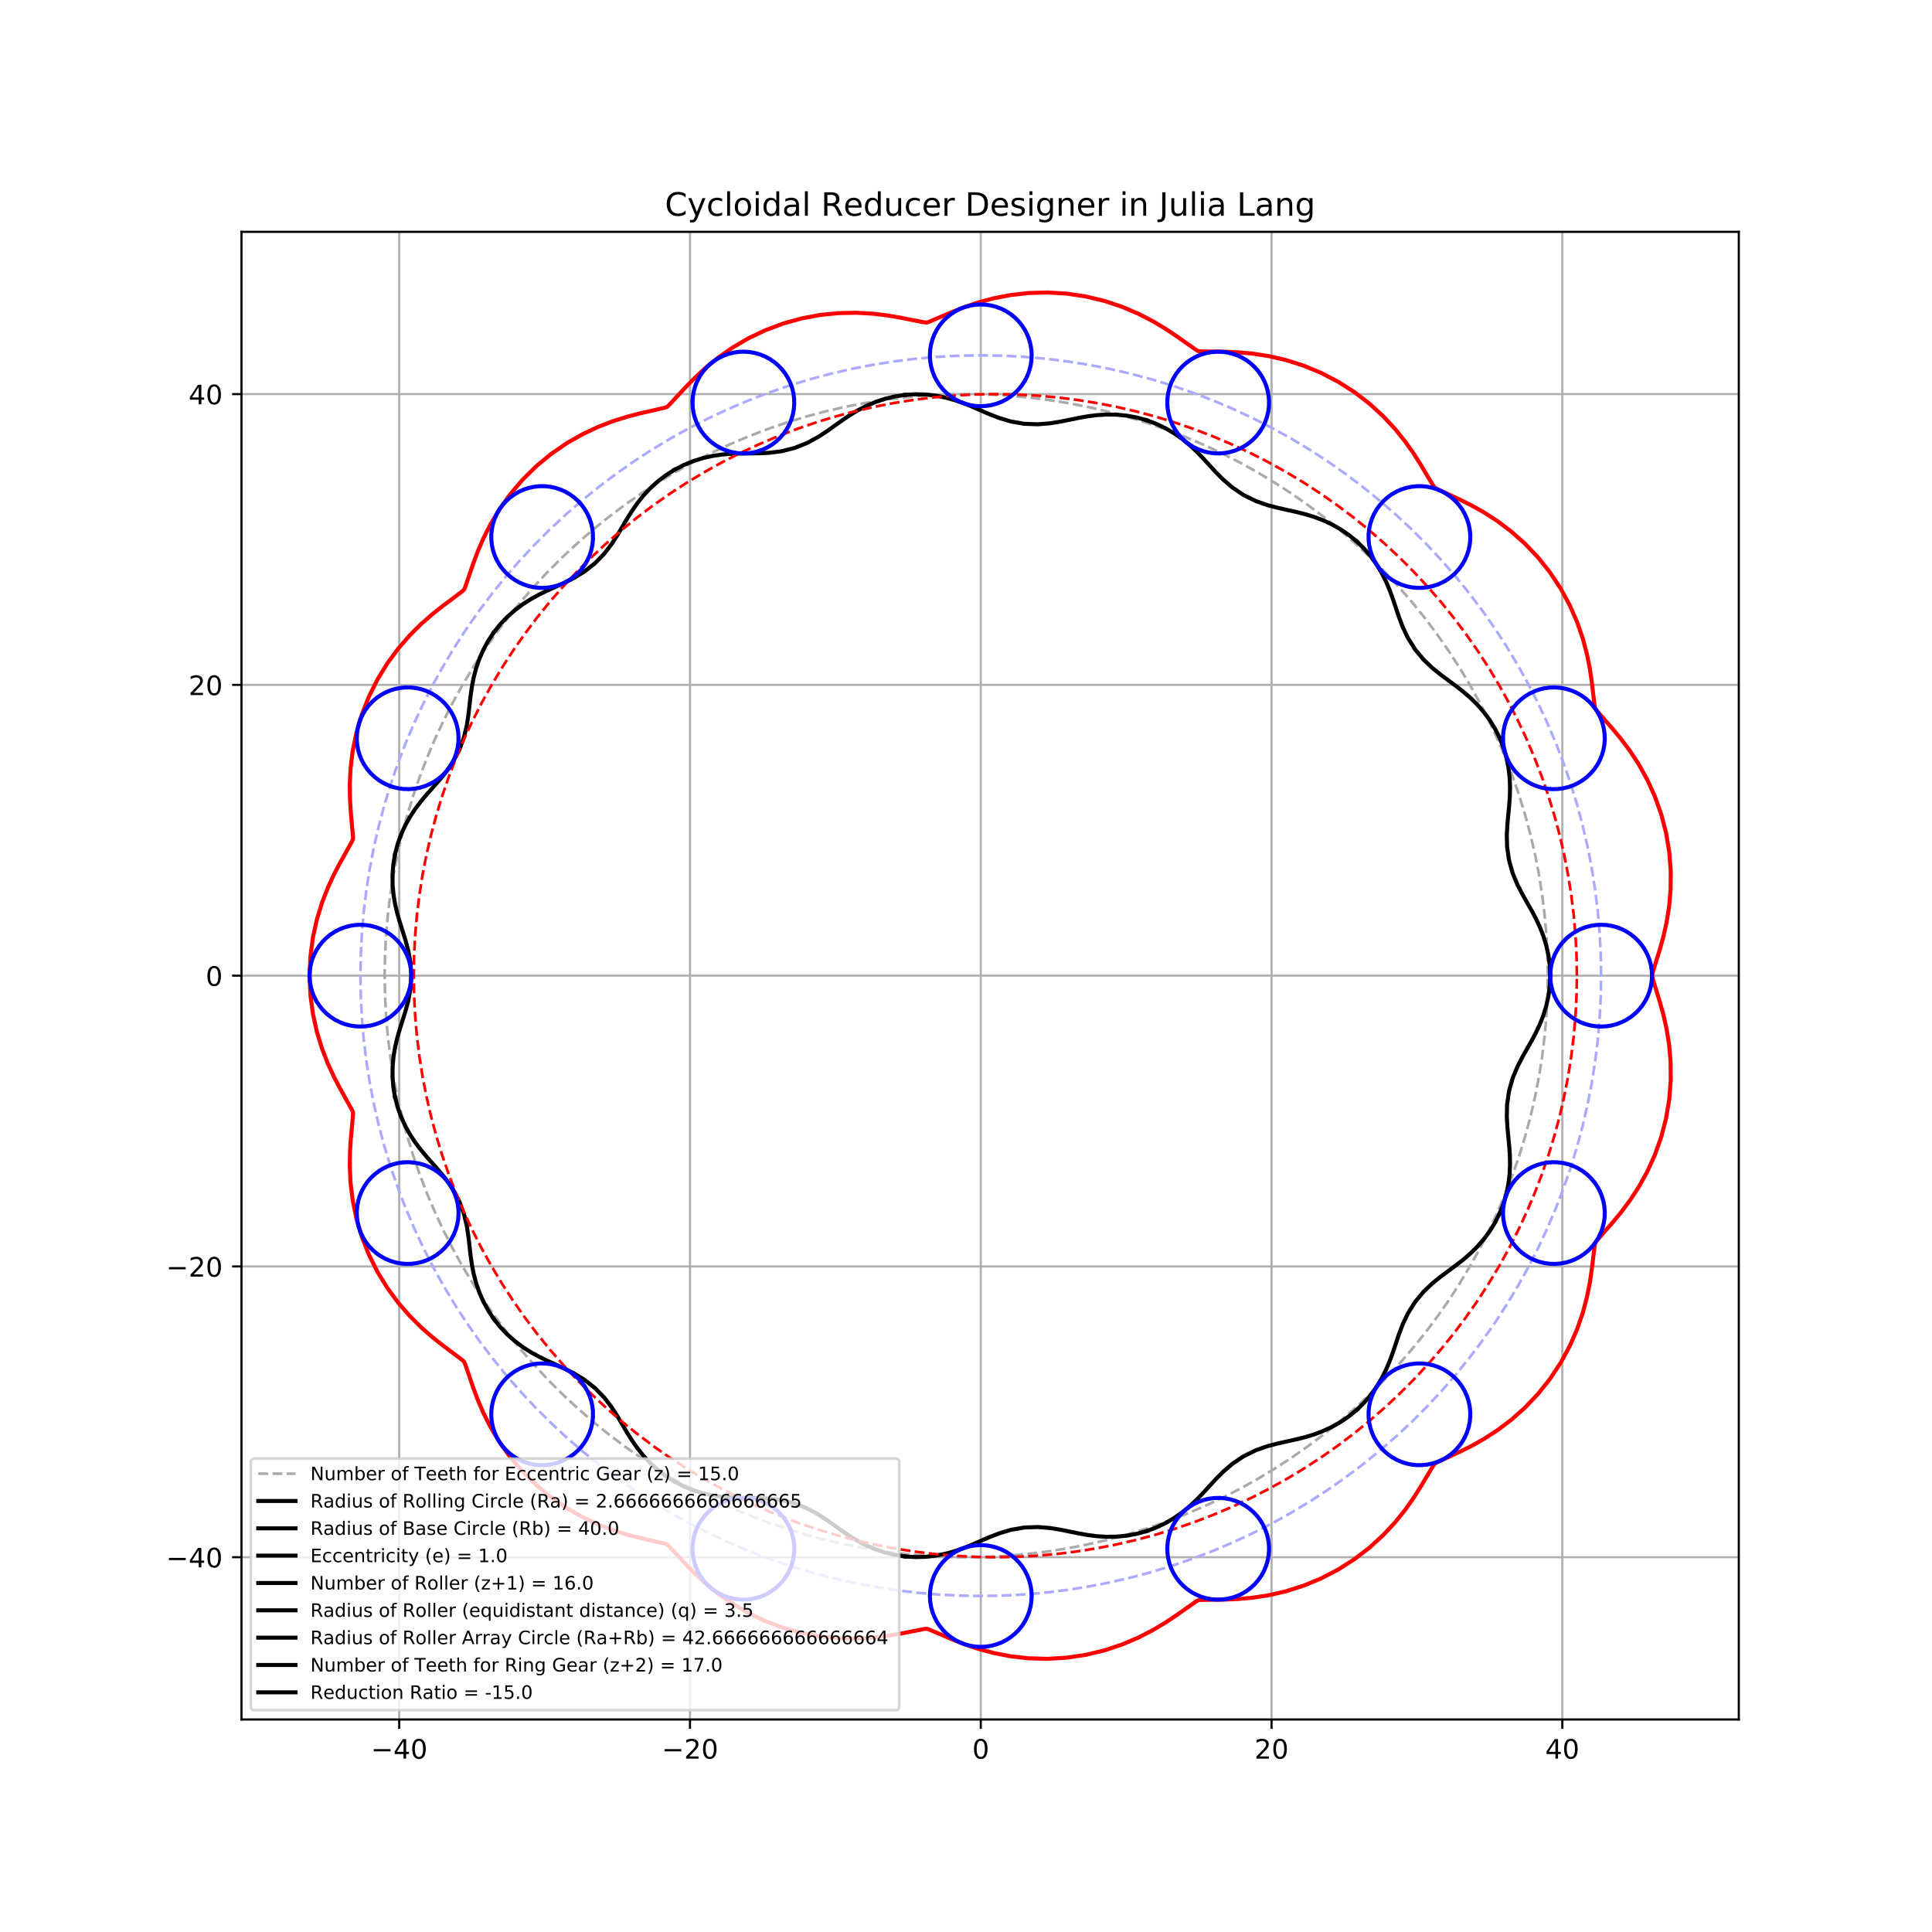 <?xml version="1.0" encoding="utf-8" standalone="no"?>
<!DOCTYPE svg PUBLIC "-//W3C//DTD SVG 1.1//EN"
  "http://www.w3.org/Graphics/SVG/1.1/DTD/svg11.dtd">
<!-- Created with matplotlib (https://matplotlib.org/) -->
<svg height="720pt" version="1.1" viewBox="0 0 720 720" width="720pt" xmlns="http://www.w3.org/2000/svg" xmlns:xlink="http://www.w3.org/1999/xlink">
 <defs>
  <style type="text/css">
*{stroke-linecap:butt;stroke-linejoin:round;}
  </style>
 </defs>
 <g id="figure_1">
  <g id="patch_1">
   <path d="M 0 720 
L 720 720 
L 720 0 
L 0 0 
z
" style="fill:#ffffff;"/>
  </g>
  <g id="axes_1">
   <g id="patch_2">
    <path d="M 90 640.8 
L 648 640.8 
L 648 86.4 
L 90 86.4 
z
" style="fill:#ffffff;"/>
   </g>
   <g id="matplotlib.axis_1">
    <g id="xtick_1">
     <g id="line2d_1">
      <path clip-path="url(#p6a603d9c3f)" d="M 148.776 640.8 
L 148.776 86.4 
" style="fill:none;stroke:#b0b0b0;stroke-linecap:square;stroke-width:0.8;"/>
     </g>
     <g id="line2d_2">
      <defs>
       <path d="M 0 0 
L 0 3.5 
" id="me984f4c46e" style="stroke:#000000;stroke-width:0.8;"/>
      </defs>
      <g>
       <use style="stroke:#000000;stroke-width:0.8;" x="148.776" xlink:href="#me984f4c46e" y="640.8"/>
      </g>
     </g>
     <g id="text_1">
      <!-- −40 -->
      <defs>
       <path d="M 10.594 35.5 
L 73.188 35.5 
L 73.188 27.203 
L 10.594 27.203 
z
" id="DejaVuSans-8722"/>
       <path d="M 37.797 64.312 
L 12.891 25.391 
L 37.797 25.391 
z
M 35.203 72.906 
L 47.609 72.906 
L 47.609 25.391 
L 58.016 25.391 
L 58.016 17.188 
L 47.609 17.188 
L 47.609 0 
L 37.797 0 
L 37.797 17.188 
L 4.891 17.188 
L 4.891 26.703 
z
" id="DejaVuSans-52"/>
       <path d="M 31.781 66.406 
Q 24.172 66.406 20.328 58.906 
Q 16.5 51.422 16.5 36.375 
Q 16.5 21.391 20.328 13.891 
Q 24.172 6.391 31.781 6.391 
Q 39.453 6.391 43.281 13.891 
Q 47.125 21.391 47.125 36.375 
Q 47.125 51.422 43.281 58.906 
Q 39.453 66.406 31.781 66.406 
z
M 31.781 74.219 
Q 44.047 74.219 50.516 64.516 
Q 56.984 54.828 56.984 36.375 
Q 56.984 17.969 50.516 8.266 
Q 44.047 -1.422 31.781 -1.422 
Q 19.531 -1.422 13.062 8.266 
Q 6.594 17.969 6.594 36.375 
Q 6.594 54.828 13.062 64.516 
Q 19.531 74.219 31.781 74.219 
z
" id="DejaVuSans-48"/>
      </defs>
      <g transform="translate(138.224 655.398)scale(0.1 -0.1)">
       <use xlink:href="#DejaVuSans-8722"/>
       <use x="83.789" xlink:href="#DejaVuSans-52"/>
       <use x="147.412" xlink:href="#DejaVuSans-48"/>
      </g>
     </g>
    </g>
    <g id="xtick_2">
     <g id="line2d_3">
      <path clip-path="url(#p6a603d9c3f)" d="M 257.142 640.8 
L 257.142 86.4 
" style="fill:none;stroke:#b0b0b0;stroke-linecap:square;stroke-width:0.8;"/>
     </g>
     <g id="line2d_4">
      <g>
       <use style="stroke:#000000;stroke-width:0.8;" x="257.142" xlink:href="#me984f4c46e" y="640.8"/>
      </g>
     </g>
     <g id="text_2">
      <!-- −20 -->
      <defs>
       <path d="M 19.188 8.297 
L 53.609 8.297 
L 53.609 0 
L 7.328 0 
L 7.328 8.297 
Q 12.938 14.109 22.625 23.891 
Q 32.328 33.688 34.812 36.531 
Q 39.547 41.844 41.422 45.531 
Q 43.312 49.219 43.312 52.781 
Q 43.312 58.594 39.234 62.25 
Q 35.156 65.922 28.609 65.922 
Q 23.969 65.922 18.812 64.312 
Q 13.672 62.703 7.812 59.422 
L 7.812 69.391 
Q 13.766 71.781 18.938 73 
Q 24.125 74.219 28.422 74.219 
Q 39.75 74.219 46.484 68.547 
Q 53.219 62.891 53.219 53.422 
Q 53.219 48.922 51.531 44.891 
Q 49.859 40.875 45.406 35.406 
Q 44.188 33.984 37.641 27.219 
Q 31.109 20.453 19.188 8.297 
z
" id="DejaVuSans-50"/>
      </defs>
      <g transform="translate(246.589 655.398)scale(0.1 -0.1)">
       <use xlink:href="#DejaVuSans-8722"/>
       <use x="83.789" xlink:href="#DejaVuSans-50"/>
       <use x="147.412" xlink:href="#DejaVuSans-48"/>
      </g>
     </g>
    </g>
    <g id="xtick_3">
     <g id="line2d_5">
      <path clip-path="url(#p6a603d9c3f)" d="M 365.507 640.8 
L 365.507 86.4 
" style="fill:none;stroke:#b0b0b0;stroke-linecap:square;stroke-width:0.8;"/>
     </g>
     <g id="line2d_6">
      <g>
       <use style="stroke:#000000;stroke-width:0.8;" x="365.507" xlink:href="#me984f4c46e" y="640.8"/>
      </g>
     </g>
     <g id="text_3">
      <!-- 0 -->
      <g transform="translate(362.326 655.398)scale(0.1 -0.1)">
       <use xlink:href="#DejaVuSans-48"/>
      </g>
     </g>
    </g>
    <g id="xtick_4">
     <g id="line2d_7">
      <path clip-path="url(#p6a603d9c3f)" d="M 473.872 640.8 
L 473.872 86.4 
" style="fill:none;stroke:#b0b0b0;stroke-linecap:square;stroke-width:0.8;"/>
     </g>
     <g id="line2d_8">
      <g>
       <use style="stroke:#000000;stroke-width:0.8;" x="473.872" xlink:href="#me984f4c46e" y="640.8"/>
      </g>
     </g>
     <g id="text_4">
      <!-- 20 -->
      <g transform="translate(467.51 655.398)scale(0.1 -0.1)">
       <use xlink:href="#DejaVuSans-50"/>
       <use x="63.623" xlink:href="#DejaVuSans-48"/>
      </g>
     </g>
    </g>
    <g id="xtick_5">
     <g id="line2d_9">
      <path clip-path="url(#p6a603d9c3f)" d="M 582.238 640.8 
L 582.238 86.4 
" style="fill:none;stroke:#b0b0b0;stroke-linecap:square;stroke-width:0.8;"/>
     </g>
     <g id="line2d_10">
      <g>
       <use style="stroke:#000000;stroke-width:0.8;" x="582.238" xlink:href="#me984f4c46e" y="640.8"/>
      </g>
     </g>
     <g id="text_5">
      <!-- 40 -->
      <g transform="translate(575.875 655.398)scale(0.1 -0.1)">
       <use xlink:href="#DejaVuSans-52"/>
       <use x="63.623" xlink:href="#DejaVuSans-48"/>
      </g>
     </g>
    </g>
   </g>
   <g id="matplotlib.axis_2">
    <g id="ytick_1">
     <g id="line2d_11">
      <path clip-path="url(#p6a603d9c3f)" d="M 90 580.331 
L 648 580.331 
" style="fill:none;stroke:#b0b0b0;stroke-linecap:square;stroke-width:0.8;"/>
     </g>
     <g id="line2d_12">
      <defs>
       <path d="M 0 0 
L -3.5 0 
" id="m9ec44a357e" style="stroke:#000000;stroke-width:0.8;"/>
      </defs>
      <g>
       <use style="stroke:#000000;stroke-width:0.8;" x="90" xlink:href="#m9ec44a357e" y="580.331"/>
      </g>
     </g>
     <g id="text_6">
      <!-- −40 -->
      <g transform="translate(61.895 584.13)scale(0.1 -0.1)">
       <use xlink:href="#DejaVuSans-8722"/>
       <use x="83.789" xlink:href="#DejaVuSans-52"/>
       <use x="147.412" xlink:href="#DejaVuSans-48"/>
      </g>
     </g>
    </g>
    <g id="ytick_2">
     <g id="line2d_13">
      <path clip-path="url(#p6a603d9c3f)" d="M 90 471.965 
L 648 471.965 
" style="fill:none;stroke:#b0b0b0;stroke-linecap:square;stroke-width:0.8;"/>
     </g>
     <g id="line2d_14">
      <g>
       <use style="stroke:#000000;stroke-width:0.8;" x="90" xlink:href="#m9ec44a357e" y="471.965"/>
      </g>
     </g>
     <g id="text_7">
      <!-- −20 -->
      <g transform="translate(61.895 475.765)scale(0.1 -0.1)">
       <use xlink:href="#DejaVuSans-8722"/>
       <use x="83.789" xlink:href="#DejaVuSans-50"/>
       <use x="147.412" xlink:href="#DejaVuSans-48"/>
      </g>
     </g>
    </g>
    <g id="ytick_3">
     <g id="line2d_15">
      <path clip-path="url(#p6a603d9c3f)" d="M 90 363.6 
L 648 363.6 
" style="fill:none;stroke:#b0b0b0;stroke-linecap:square;stroke-width:0.8;"/>
     </g>
     <g id="line2d_16">
      <g>
       <use style="stroke:#000000;stroke-width:0.8;" x="90" xlink:href="#m9ec44a357e" y="363.6"/>
      </g>
     </g>
     <g id="text_8">
      <!-- 0 -->
      <g transform="translate(76.638 367.399)scale(0.1 -0.1)">
       <use xlink:href="#DejaVuSans-48"/>
      </g>
     </g>
    </g>
    <g id="ytick_4">
     <g id="line2d_17">
      <path clip-path="url(#p6a603d9c3f)" d="M 90 255.235 
L 648 255.235 
" style="fill:none;stroke:#b0b0b0;stroke-linecap:square;stroke-width:0.8;"/>
     </g>
     <g id="line2d_18">
      <g>
       <use style="stroke:#000000;stroke-width:0.8;" x="90" xlink:href="#m9ec44a357e" y="255.235"/>
      </g>
     </g>
     <g id="text_9">
      <!-- 20 -->
      <g transform="translate(70.275 259.034)scale(0.1 -0.1)">
       <use xlink:href="#DejaVuSans-50"/>
       <use x="63.623" xlink:href="#DejaVuSans-48"/>
      </g>
     </g>
    </g>
    <g id="ytick_5">
     <g id="line2d_19">
      <path clip-path="url(#p6a603d9c3f)" d="M 90 146.869 
L 648 146.869 
" style="fill:none;stroke:#b0b0b0;stroke-linecap:square;stroke-width:0.8;"/>
     </g>
     <g id="line2d_20">
      <g>
       <use style="stroke:#000000;stroke-width:0.8;" x="90" xlink:href="#m9ec44a357e" y="146.869"/>
      </g>
     </g>
     <g id="text_10">
      <!-- 40 -->
      <g transform="translate(70.275 150.669)scale(0.1 -0.1)">
       <use xlink:href="#DejaVuSans-52"/>
       <use x="63.623" xlink:href="#DejaVuSans-48"/>
      </g>
     </g>
    </g>
   </g>
   <g id="line2d_21">
    <path clip-path="url(#p6a603d9c3f)" d="M 576.819 363.6 
L 576.687 356.036 
L 576.291 348.482 
L 575.632 340.945 
L 574.71 333.437 
L 573.527 325.965 
L 572.083 318.539 
L 570.382 311.168 
L 568.424 303.861 
L 566.212 296.627 
L 563.749 289.474 
L 561.038 282.411 
L 558.082 275.448 
L 554.885 268.592 
L 551.45 261.851 
L 547.783 255.235 
L 543.887 248.75 
L 539.767 242.406 
L 535.427 236.209 
L 530.875 230.167 
L 526.114 224.288 
L 521.151 218.579 
L 515.992 213.046 
L 510.642 207.697 
L 505.11 202.538 
L 499.4 197.575 
L 493.521 192.814 
L 487.48 188.261 
L 481.283 183.922 
L 474.938 179.802 
L 468.454 175.906 
L 461.838 172.238 
L 455.097 168.804 
L 448.241 165.607 
L 441.277 162.651 
L 434.215 159.94 
L 427.062 157.477 
L 419.828 155.265 
L 412.521 153.307 
L 405.15 151.605 
L 397.724 150.162 
L 390.252 148.979 
L 382.743 148.057 
L 375.207 147.397 
L 367.652 147.001 
L 360.089 146.869 
L 352.525 147.001 
L 344.97 147.397 
L 337.434 148.057 
L 329.926 148.979 
L 322.454 150.162 
L 315.028 151.605 
L 307.657 153.307 
L 300.35 155.265 
L 293.115 157.477 
L 285.962 159.94 
L 278.9 162.651 
L 271.936 165.607 
L 265.08 168.804 
L 258.34 172.238 
L 251.723 175.906 
L 245.239 179.802 
L 238.894 183.922 
L 232.698 188.261 
L 226.656 192.814 
L 220.777 197.575 
L 215.068 202.538 
L 209.535 207.697 
L 204.186 213.046 
L 199.026 218.579 
L 194.063 224.288 
L 189.303 230.167 
L 184.75 236.209 
L 180.411 242.406 
L 176.291 248.75 
L 172.394 255.235 
L 168.727 261.851 
L 165.292 268.592 
L 162.095 275.448 
L 159.14 282.411 
L 156.428 289.474 
L 153.966 296.627 
L 151.754 303.861 
L 149.796 311.168 
L 148.094 318.539 
L 146.651 325.965 
L 145.467 333.437 
L 144.545 340.945 
L 143.886 348.482 
L 143.49 356.036 
L 143.358 363.6 
L 143.49 371.164 
L 143.886 378.718 
L 144.545 386.255 
L 145.467 393.763 
L 146.651 401.235 
L 148.094 408.661 
L 149.796 416.032 
L 151.754 423.339 
L 153.966 430.573 
L 156.428 437.726 
L 159.14 444.789 
L 162.095 451.752 
L 165.292 458.608 
L 168.727 465.349 
L 172.394 471.965 
L 176.291 478.45 
L 180.411 484.794 
L 184.75 490.991 
L 189.303 497.033 
L 194.063 502.912 
L 199.026 508.621 
L 204.186 514.154 
L 209.535 519.503 
L 215.068 524.662 
L 220.777 529.625 
L 226.656 534.386 
L 232.698 538.939 
L 238.894 543.278 
L 245.239 547.398 
L 251.723 551.294 
L 258.34 554.962 
L 265.08 558.396 
L 271.936 561.593 
L 278.9 564.549 
L 285.962 567.26 
L 293.115 569.723 
L 300.35 571.935 
L 307.657 573.893 
L 315.028 575.595 
L 322.454 577.038 
L 329.926 578.221 
L 337.434 579.143 
L 344.97 579.803 
L 352.525 580.199 
L 360.089 580.331 
L 367.652 580.199 
L 375.207 579.803 
L 382.743 579.143 
L 390.252 578.221 
L 397.724 577.038 
L 405.15 575.595 
L 412.521 573.893 
L 419.828 571.935 
L 427.062 569.723 
L 434.215 567.26 
L 441.277 564.549 
L 448.241 561.593 
L 455.097 558.396 
L 461.838 554.962 
L 468.454 551.294 
L 474.938 547.398 
L 481.283 543.278 
L 487.48 538.939 
L 493.521 534.386 
L 499.4 529.625 
L 505.11 524.662 
L 510.642 519.503 
L 515.992 514.154 
L 521.151 508.621 
L 526.114 502.912 
L 530.875 497.033 
L 535.427 490.991 
L 539.767 484.794 
L 543.887 478.45 
L 547.783 471.965 
L 551.45 465.349 
L 554.885 458.608 
L 558.082 451.752 
L 561.038 444.789 
L 563.749 437.726 
L 566.212 430.573 
L 568.424 423.339 
L 570.382 416.032 
L 572.083 408.661 
L 573.527 401.235 
L 574.71 393.763 
L 575.632 386.255 
L 576.291 378.718 
L 576.687 371.164 
L 576.819 363.6 
L 576.819 363.6 
" style="fill:none;stroke:#aaaaaa;stroke-dasharray:3.7,1.6;stroke-dashoffset:0;"/>
   </g>
   <g id="line2d_22">
    <path clip-path="url(#p6a603d9c3f)" d="M 558.907 275.08 
L 557.184 271.63 
L 555.18 268.371 
L 552.94 265.344 
L 550.516 262.573 
L 547.963 260.063 
L 545.33 257.789 
L 542.644 255.69 
L 539.895 253.659 
L 537.023 251.529 
L 533.937 249.05 
L 530.632 245.929 
L 527.391 242.048 
L 524.701 237.766 
L 522.754 233.658 
L 521.351 229.957 
L 520.212 226.567 
L 519.13 223.325 
L 517.964 220.122 
L 516.614 216.915 
L 515.016 213.712 
L 513.13 210.551 
L 510.943 207.484 
L 508.463 204.572 
L 505.714 201.867 
" style="fill:none;stroke:#000000;stroke-linecap:square;stroke-width:1.5;"/>
   </g>
   <g id="line2d_23">
    <path clip-path="url(#p6a603d9c3f)" d="M 505.714 201.867 
L 502.737 199.416 
L 499.58 197.253 
L 496.302 195.399 
L 492.961 193.854 
L 489.608 192.599 
L 486.278 191.592 
L 482.971 190.767 
L 479.633 190.03 
L 476.143 189.252 
L 472.316 188.243 
L 468.027 186.736 
L 463.487 184.508 
L 459.288 181.691 
L 455.839 178.73 
L 453.051 175.92 
L 450.632 173.286 
L 448.326 170.765 
L 445.957 168.313 
L 443.42 165.932 
L 440.657 163.656 
L 437.648 161.535 
L 434.403 159.623 
L 430.952 157.971 
L 427.341 156.618 
" style="fill:none;stroke:#000000;stroke-linecap:square;stroke-width:1.5;"/>
   </g>
   <g id="line2d_24">
    <path clip-path="url(#p6a603d9c3f)" d="M 427.341 156.618 
L 423.624 155.59 
L 419.861 154.898 
L 416.113 154.537 
L 412.432 154.485 
L 408.859 154.703 
L 405.407 155.137 
L 402.049 155.729 
L 398.701 156.413 
L 395.196 157.122 
L 391.289 157.756 
L 386.758 158.124 
L 381.705 157.936 
L 376.723 157.069 
L 372.368 155.768 
L 368.678 154.334 
L 365.397 152.912 
L 362.264 151.547 
L 359.103 150.271 
L 355.817 149.128 
L 352.367 148.172 
L 348.756 147.458 
L 345.014 147.032 
L 341.189 146.926 
L 337.34 147.159 
" style="fill:none;stroke:#000000;stroke-linecap:square;stroke-width:1.5;"/>
   </g>
   <g id="line2d_25">
    <path clip-path="url(#p6a603d9c3f)" d="M 337.34 147.159 
L 333.526 147.731 
L 329.807 148.63 
L 326.236 149.825 
L 322.852 151.274 
L 319.676 152.926 
L 316.699 154.727 
L 313.873 156.633 
L 311.092 158.62 
L 308.178 160.693 
L 304.867 162.862 
L 300.878 165.041 
L 296.185 166.924 
L 291.281 168.159 
L 286.773 168.741 
L 282.82 168.933 
L 279.244 168.968 
L 275.826 168.995 
L 272.419 169.115 
L 268.952 169.407 
L 265.412 169.938 
L 261.822 170.754 
L 258.231 171.886 
L 254.694 173.345 
L 251.272 175.124 
" style="fill:none;stroke:#000000;stroke-linecap:square;stroke-width:1.5;"/>
   </g>
   <g id="line2d_26">
    <path clip-path="url(#p6a603d9c3f)" d="M 251.272 175.124 
L 248.021 177.198 
L 244.989 179.532 
L 242.212 182.076 
L 239.71 184.776 
L 237.481 187.577 
L 235.494 190.433 
L 233.687 193.324 
L 231.955 196.27 
L 230.136 199.349 
L 227.994 202.677 
L 225.236 206.291 
L 221.714 209.92 
L 217.737 213.043 
L 213.855 215.408 
L 210.322 217.191 
L 207.069 218.678 
L 203.958 220.092 
L 200.894 221.587 
L 197.846 223.265 
L 194.828 225.189 
L 191.881 227.395 
L 189.06 229.89 
L 186.422 232.662 
L 184.019 235.678 
" style="fill:none;stroke:#000000;stroke-linecap:square;stroke-width:1.5;"/>
   </g>
   <g id="line2d_27">
    <path clip-path="url(#p6a603d9c3f)" d="M 184.019 235.678 
L 181.893 238.896 
L 180.072 242.26 
L 178.571 245.714 
L 177.384 249.199 
L 176.486 252.664 
L 175.833 256.082 
L 175.358 259.457 
L 174.974 262.853 
L 174.565 266.406 
L 173.961 270.318 
L 172.911 274.74 
L 171.17 279.488 
L 168.807 283.959 
L 166.223 287.698 
L 163.72 290.764 
L 161.353 293.445 
L 159.086 296.003 
L 156.896 298.615 
L 154.793 301.387 
L 152.818 304.373 
L 151.023 307.587 
L 149.461 311.014 
L 148.179 314.618 
L 147.211 318.351 
" style="fill:none;stroke:#000000;stroke-linecap:square;stroke-width:1.5;"/>
   </g>
   <g id="line2d_28">
    <path clip-path="url(#p6a603d9c3f)" d="M 147.211 318.351 
L 146.577 322.155 
L 146.282 325.97 
L 146.315 329.736 
L 146.648 333.402 
L 147.238 336.933 
L 148.031 340.321 
L 148.97 343.598 
L 150 346.856 
L 151.072 350.268 
L 152.111 354.087 
L 152.951 358.555 
L 153.292 363.6 
L 152.951 368.645 
L 152.111 373.113 
L 151.072 376.932 
L 150 380.344 
L 148.97 383.602 
L 148.031 386.879 
L 147.238 390.267 
L 146.648 393.798 
L 146.315 397.464 
L 146.282 401.23 
L 146.577 405.045 
L 147.211 408.849 
" style="fill:none;stroke:#000000;stroke-linecap:square;stroke-width:1.5;"/>
   </g>
   <g id="line2d_29">
    <path clip-path="url(#p6a603d9c3f)" d="M 147.211 408.849 
L 148.179 412.582 
L 149.461 416.186 
L 151.023 419.613 
L 152.818 422.827 
L 154.793 425.813 
L 156.896 428.585 
L 159.086 431.197 
L 161.353 433.755 
L 163.72 436.436 
L 166.223 439.502 
L 168.807 443.241 
L 171.17 447.712 
L 172.911 452.46 
L 173.961 456.882 
L 174.565 460.794 
L 174.974 464.347 
L 175.358 467.743 
L 175.833 471.118 
L 176.486 474.536 
L 177.384 478.001 
L 178.571 481.486 
L 180.072 484.94 
L 181.893 488.304 
L 184.019 491.522 
" style="fill:none;stroke:#000000;stroke-linecap:square;stroke-width:1.5;"/>
   </g>
   <g id="line2d_30">
    <path clip-path="url(#p6a603d9c3f)" d="M 184.019 491.522 
L 186.422 494.538 
L 189.06 497.31 
L 191.881 499.805 
L 194.828 502.011 
L 197.846 503.935 
L 200.894 505.613 
L 203.958 507.108 
L 207.069 508.522 
L 210.322 510.009 
L 213.855 511.792 
L 217.737 514.157 
L 221.714 517.28 
L 225.236 520.909 
L 227.994 524.523 
L 230.136 527.851 
L 231.955 530.93 
L 233.687 533.876 
L 235.494 536.767 
L 237.481 539.623 
L 239.71 542.424 
L 242.212 545.124 
L 244.989 547.668 
L 248.021 550.002 
L 251.272 552.076 
" style="fill:none;stroke:#000000;stroke-linecap:square;stroke-width:1.5;"/>
   </g>
   <g id="line2d_31">
    <path clip-path="url(#p6a603d9c3f)" d="M 251.272 552.076 
L 254.694 553.855 
L 258.231 555.314 
L 261.822 556.446 
L 265.412 557.262 
L 268.952 557.793 
L 272.419 558.085 
L 275.826 558.205 
L 279.244 558.232 
L 282.82 558.267 
L 286.773 558.459 
L 291.281 559.041 
L 296.185 560.276 
L 300.878 562.159 
L 304.867 564.338 
L 308.178 566.507 
L 311.092 568.58 
L 313.873 570.567 
L 316.699 572.473 
L 319.676 574.274 
L 322.852 575.926 
L 326.236 577.375 
L 329.807 578.57 
L 333.526 579.469 
L 337.34 580.041 
" style="fill:none;stroke:#000000;stroke-linecap:square;stroke-width:1.5;"/>
   </g>
   <g id="line2d_32">
    <path clip-path="url(#p6a603d9c3f)" d="M 337.34 580.041 
L 341.189 580.274 
L 345.014 580.168 
L 348.756 579.742 
L 352.367 579.028 
L 355.817 578.072 
L 359.103 576.929 
L 362.264 575.653 
L 365.397 574.288 
L 368.678 572.866 
L 372.368 571.432 
L 376.723 570.131 
L 381.705 569.264 
L 386.758 569.076 
L 391.289 569.444 
L 395.196 570.078 
L 398.701 570.787 
L 402.049 571.471 
L 405.407 572.063 
L 408.859 572.497 
L 412.432 572.715 
L 416.113 572.663 
L 419.861 572.302 
L 423.624 571.61 
L 427.341 570.582 
" style="fill:none;stroke:#000000;stroke-linecap:square;stroke-width:1.5;"/>
   </g>
   <g id="line2d_33">
    <path clip-path="url(#p6a603d9c3f)" d="M 427.341 570.582 
L 430.952 569.229 
L 434.403 567.577 
L 437.648 565.665 
L 440.657 563.544 
L 443.42 561.268 
L 445.957 558.887 
L 448.326 556.435 
L 450.632 553.914 
L 453.051 551.28 
L 455.839 548.47 
L 459.288 545.509 
L 463.487 542.692 
L 468.027 540.464 
L 472.316 538.957 
L 476.143 537.948 
L 479.633 537.17 
L 482.971 536.433 
L 486.278 535.608 
L 489.608 534.601 
L 492.961 533.346 
L 496.302 531.801 
L 499.58 529.947 
L 502.737 527.784 
L 505.714 525.333 
" style="fill:none;stroke:#000000;stroke-linecap:square;stroke-width:1.5;"/>
   </g>
   <g id="line2d_34">
    <path clip-path="url(#p6a603d9c3f)" d="M 505.714 525.333 
L 508.463 522.628 
L 510.943 519.716 
L 513.13 516.649 
L 515.016 513.488 
L 516.614 510.285 
L 517.964 507.078 
L 519.13 503.875 
L 520.212 500.633 
L 521.351 497.243 
L 522.754 493.542 
L 524.701 489.434 
L 527.391 485.152 
L 530.632 481.271 
L 533.937 478.15 
L 537.023 475.671 
L 539.895 473.541 
L 542.644 471.51 
L 545.33 469.411 
L 547.963 467.137 
L 550.516 464.627 
L 552.94 461.856 
L 555.18 458.829 
L 557.184 455.57 
L 558.907 452.12 
" style="fill:none;stroke:#000000;stroke-linecap:square;stroke-width:1.5;"/>
   </g>
   <g id="line2d_35">
    <path clip-path="url(#p6a603d9c3f)" d="M 558.907 452.12 
L 560.318 448.53 
L 561.399 444.861 
L 562.15 441.17 
L 562.587 437.515 
L 562.744 433.938 
L 562.672 430.46 
L 562.435 427.059 
L 562.105 423.658 
L 561.766 420.098 
L 561.543 416.146 
L 561.651 411.601 
L 562.367 406.596 
L 563.749 401.731 
L 565.499 397.536 
L 567.31 394.017 
L 569.067 390.902 
L 570.753 387.929 
L 572.353 384.919 
L 573.833 381.77 
L 575.144 378.439 
L 576.231 374.922 
L 577.047 371.245 
L 577.551 367.453 
L 577.722 363.6 
" style="fill:none;stroke:#000000;stroke-linecap:square;stroke-width:1.5;"/>
   </g>
   <g id="line2d_36">
    <path clip-path="url(#p6a603d9c3f)" d="M 577.722 363.6 
L 577.551 359.747 
L 577.047 355.955 
L 576.231 352.278 
L 575.144 348.761 
L 573.833 345.43 
L 572.353 342.281 
L 570.753 339.271 
L 569.067 336.298 
L 567.31 333.183 
L 565.499 329.664 
L 563.749 325.469 
L 562.367 320.604 
L 561.651 315.599 
L 561.543 311.054 
L 561.766 307.102 
L 562.105 303.542 
L 562.435 300.141 
L 562.672 296.74 
L 562.744 293.262 
L 562.587 289.685 
L 562.15 286.03 
L 561.399 282.339 
L 560.318 278.67 
L 558.907 275.08 
" style="fill:none;stroke:#000000;stroke-linecap:square;stroke-width:1.5;"/>
   </g>
   <g id="line2d_37">
    <path clip-path="url(#p6a603d9c3f)" d="M 587.656 363.6 
L 587.524 356.036 
L 587.128 348.482 
L 586.469 340.945 
L 585.547 333.437 
L 584.363 325.965 
L 582.92 318.539 
L 581.218 311.168 
L 579.26 303.861 
L 577.048 296.627 
L 574.585 289.474 
L 571.874 282.411 
L 568.919 275.448 
L 565.721 268.592 
L 562.287 261.851 
L 558.619 255.235 
L 554.723 248.75 
L 550.603 242.406 
L 546.264 236.209 
L 541.711 230.167 
L 536.951 224.288 
L 531.987 218.579 
L 526.828 213.046 
L 521.479 207.697 
L 515.946 202.538 
L 510.237 197.575 
L 504.358 192.814 
L 498.316 188.261 
L 492.119 183.922 
L 485.775 179.802 
L 479.291 175.906 
L 472.674 172.238 
L 465.934 168.804 
L 459.078 165.607 
L 452.114 162.651 
L 445.051 159.94 
L 437.899 157.477 
L 430.664 155.265 
L 423.357 153.307 
L 415.986 151.605 
L 408.56 150.162 
L 401.088 148.979 
L 393.58 148.057 
L 386.044 147.397 
L 378.489 147.001 
L 370.925 146.869 
L 363.361 147.001 
L 355.807 147.397 
L 348.271 148.057 
L 340.762 148.979 
L 333.29 150.162 
L 325.864 151.605 
L 318.493 153.307 
L 311.186 155.265 
L 303.952 157.477 
L 296.799 159.94 
L 289.736 162.651 
L 282.773 165.607 
L 275.917 168.804 
L 269.176 172.238 
L 262.56 175.906 
L 256.075 179.802 
L 249.731 183.922 
L 243.534 188.261 
L 237.492 192.814 
L 231.613 197.575 
L 225.904 202.538 
L 220.371 207.697 
L 215.022 213.046 
L 209.863 218.579 
L 204.9 224.288 
L 200.139 230.167 
L 195.586 236.209 
L 191.247 242.406 
L 187.127 248.75 
L 183.231 255.235 
L 179.563 261.851 
L 176.129 268.592 
L 172.932 275.448 
L 169.976 282.411 
L 167.265 289.474 
L 164.802 296.627 
L 162.59 303.861 
L 160.632 311.168 
L 158.931 318.539 
L 157.487 325.965 
L 156.304 333.437 
L 155.382 340.945 
L 154.722 348.482 
L 154.327 356.036 
L 154.195 363.6 
L 154.327 371.164 
L 154.722 378.718 
L 155.382 386.255 
L 156.304 393.763 
L 157.487 401.235 
L 158.931 408.661 
L 160.632 416.032 
L 162.59 423.339 
L 164.802 430.573 
L 167.265 437.726 
L 169.976 444.789 
L 172.932 451.752 
L 176.129 458.608 
L 179.563 465.349 
L 183.231 471.965 
L 187.127 478.45 
L 191.247 484.794 
L 195.586 490.991 
L 200.139 497.033 
L 204.9 502.912 
L 209.863 508.621 
L 215.022 514.154 
L 220.371 519.503 
L 225.904 524.662 
L 231.613 529.625 
L 237.492 534.386 
L 243.534 538.939 
L 249.731 543.278 
L 256.075 547.398 
L 262.56 551.294 
L 269.176 554.962 
L 275.917 558.396 
L 282.773 561.593 
L 289.736 564.549 
L 296.799 567.26 
L 303.952 569.723 
L 311.186 571.935 
L 318.493 573.893 
L 325.864 575.595 
L 333.29 577.038 
L 340.762 578.221 
L 348.271 579.143 
L 355.807 579.803 
L 363.361 580.199 
L 370.925 580.331 
L 378.489 580.199 
L 386.044 579.803 
L 393.58 579.143 
L 401.088 578.221 
L 408.56 577.038 
L 415.986 575.595 
L 423.357 573.893 
L 430.664 571.935 
L 437.899 569.723 
L 445.051 567.26 
L 452.114 564.549 
L 459.078 561.593 
L 465.934 558.396 
L 472.674 554.962 
L 479.291 551.294 
L 485.775 547.398 
L 492.119 543.278 
L 498.316 538.939 
L 504.358 534.386 
L 510.237 529.625 
L 515.946 524.662 
L 521.479 519.503 
L 526.828 514.154 
L 531.987 508.621 
L 536.951 502.912 
L 541.711 497.033 
L 546.264 490.991 
L 550.603 484.794 
L 554.723 478.45 
L 558.619 471.965 
L 562.287 465.349 
L 565.721 458.608 
L 568.919 451.752 
L 571.874 444.789 
L 574.585 437.726 
L 577.048 430.573 
L 579.26 423.339 
L 581.218 416.032 
L 582.92 408.661 
L 584.363 401.235 
L 585.547 393.763 
L 586.469 386.255 
L 587.128 378.718 
L 587.524 371.164 
L 587.656 363.6 
L 587.656 363.6 
" style="fill:none;stroke:#ff0000;stroke-dasharray:3.7,1.6;stroke-dashoffset:0;"/>
   </g>
   <g id="line2d_38">
    <path clip-path="url(#p6a603d9c3f)" d="M 620.902 310.466 
L 619.092 303.486 
L 616.718 296.804 
L 613.882 290.561 
L 610.724 284.869 
L 607.407 279.802 
L 604.113 275.402 
L 601.032 271.684 
L 595.02 264.791 
L 594.485 264.024 
L 594.303 263.182 
L 593.671 258.112 
L 593.204 254.101 
L 592.502 249.324 
L 591.437 243.931 
L 589.891 238.076 
L 587.774 231.92 
L 585.032 225.636 
L 581.655 219.4 
L 577.679 213.385 
L 573.186 207.745 
L 568.299 202.606 
L 563.17 198.056 
L 557.97 194.141 
L 552.879 190.861 
L 548.079 188.181 
L 543.752 186.037 
L 535.456 182.186 
L 534.656 181.703 
L 534.147 181.007 
L 531.508 176.634 
L 529.45 173.159 
L 526.865 169.08 
L 523.699 164.587 
L 519.905 159.867 
L 515.467 155.104 
L 510.406 150.479 
L 504.785 146.155 
L 498.706 142.277 
L 492.308 138.952 
L 485.753 136.245 
L 479.217 134.175 
L 472.873 132.713 
L 466.889 131.788 
L 461.414 131.292 
L 456.589 131.093 
L 447.444 130.949 
L 446.517 130.833 
L 445.769 130.405 
L 441.578 127.483 
L 438.285 125.146 
L 434.265 122.471 
L 429.545 119.654 
L 424.159 116.885 
L 418.168 114.339 
L 411.663 112.172 
L 404.769 110.509 
L 397.639 109.438 
L 390.441 109.003 
L 383.352 109.196 
L 376.539 109.964 
L 370.15 111.208 
L 364.306 112.797 
L 359.103 114.571 
L 354.614 116.352 
L 346.201 119.94 
L 345.307 120.211 
L 344.449 120.124 
L 339.433 119.159 
L 335.474 118.363 
L 330.713 117.555 
L 325.255 116.902 
L 319.209 116.562 
L 312.7 116.674 
L 305.876 117.339 
L 298.902 118.624 
L 291.952 120.547 
L 285.2 123.076 
L 278.803 126.136 
L 272.891 129.608 
L 267.56 133.344 
L 262.867 137.173 
L 258.836 140.909 
L 255.46 144.362 
L 249.233 151.061 
L 248.526 151.673 
L 247.707 151.942 
L 242.732 153.101 
L 238.792 153.985 
L 234.114 155.182 
L 228.862 156.805 
L 223.201 158.955 
L 217.3 161.704 
L 211.337 165.087 
L 205.488 169.098 
L 199.921 173.681 
L 194.781 178.738 
L 190.182 184.136 
L 186.193 189.712 
L 182.843 195.293 
L 180.113 200.699 
L 177.95 205.753 
L 176.27 210.28 
L 173.307 218.933 
L 172.91 219.779 
L 172.271 220.358 
L 168.198 223.441 
L 164.957 225.85 
L 161.171 228.847 
L 157.033 232.466 
L 152.735 236.732 
L 148.463 241.644 
L 144.392 247.16 
L 140.68 253.203 
L 137.458 259.654 
L 134.82 266.364 
L 132.813 273.166 
L 131.438 279.883 
L 130.647 286.344 
L 130.352 292.393 
L 130.431 297.889 
L 130.738 302.709 
L 131.55 311.819 
L 131.532 312.753 
L 131.184 313.542 
L 128.716 318.015 
L 126.736 321.534 
L 124.496 325.812 
L 122.188 330.801 
L 119.997 336.446 
L 118.092 342.671 
L 116.616 349.367 
L 115.683 356.396 
L 115.364 363.6 
L 115.683 370.804 
L 116.616 377.833 
L 118.092 384.529 
L 119.997 390.754 
L 122.188 396.399 
L 124.496 401.388 
L 126.736 405.666 
L 131.184 413.658 
L 131.547 414.519 
L 131.55 415.381 
L 131.115 420.471 
L 130.738 424.491 
L 130.431 429.311 
L 130.352 434.807 
L 130.647 440.856 
L 131.438 447.317 
L 132.813 454.034 
L 134.82 460.836 
L 137.458 467.546 
L 140.68 473.997 
L 144.392 480.04 
L 148.463 485.556 
L 152.735 490.468 
L 157.033 494.734 
L 161.171 498.353 
L 164.957 501.35 
L 172.271 506.842 
L 172.953 507.481 
L 173.307 508.267 
L 174.979 513.094 
L 176.27 516.92 
L 177.95 521.447 
L 180.113 526.501 
L 182.843 531.907 
L 186.193 537.488 
L 190.182 543.064 
L 194.781 548.462 
L 199.921 553.519 
L 205.488 558.102 
L 211.337 562.113 
L 217.3 565.496 
L 223.201 568.245 
L 228.862 570.395 
L 234.114 572.018 
L 238.792 573.215 
L 247.707 575.258 
L 248.59 575.564 
L 249.233 576.139 
L 252.724 579.868 
L 255.46 582.838 
L 258.836 586.291 
L 262.867 590.027 
L 267.56 593.856 
L 272.891 597.592 
L 278.803 601.064 
L 285.2 604.124 
L 291.952 606.653 
L 298.902 608.576 
L 305.876 609.861 
L 312.7 610.526 
L 319.209 610.638 
L 325.255 610.298 
L 330.713 609.645 
L 335.474 608.837 
L 344.449 607.076 
L 345.38 606.997 
L 346.201 607.26 
L 350.907 609.247 
L 354.614 610.848 
L 359.103 612.629 
L 364.306 614.403 
L 370.15 615.992 
L 376.539 617.236 
L 383.352 618.004 
L 390.441 618.197 
L 397.639 617.762 
L 404.769 616.691 
L 411.663 615.028 
L 418.168 612.861 
L 424.159 610.315 
L 429.545 607.546 
L 434.265 604.729 
L 438.285 602.054 
L 445.769 596.795 
L 446.587 596.344 
L 447.444 596.251 
L 452.552 596.152 
L 456.589 596.107 
L 461.414 595.908 
L 466.889 595.412 
L 472.873 594.487 
L 479.217 593.025 
L 485.753 590.955 
L 492.308 588.248 
L 498.706 584.923 
L 504.785 581.045 
L 510.406 576.721 
L 515.467 572.096 
L 519.905 567.333 
L 523.699 562.613 
L 526.865 558.12 
L 529.45 554.041 
L 534.147 546.193 
L 534.711 545.448 
L 535.456 545.014 
L 540.082 542.846 
L 543.752 541.163 
L 548.079 539.019 
L 552.879 536.339 
L 557.97 533.059 
L 563.17 529.144 
L 568.299 524.594 
L 573.186 519.455 
L 577.679 513.815 
L 581.655 507.8 
L 585.032 501.564 
L 587.774 495.28 
L 589.891 489.124 
L 591.437 483.269 
L 592.502 477.876 
L 593.204 473.099 
L 594.303 464.018 
L 594.516 463.108 
L 595.02 462.409 
L 598.364 458.547 
L 601.032 455.516 
L 604.113 451.798 
L 607.407 447.398 
L 610.724 442.331 
L 613.882 436.639 
L 616.718 430.396 
L 619.092 423.714 
L 620.902 416.734 
L 622.088 409.622 
L 622.636 402.551 
L 622.585 395.695 
L 622.015 389.211 
L 621.046 383.233 
L 619.826 377.873 
L 618.524 373.223 
L 615.835 364.481 
L 615.659 363.563 
L 615.835 362.719 
L 617.319 357.831 
L 618.524 353.977 
L 619.826 349.327 
L 621.046 343.967 
L 622.015 337.989 
L 622.585 331.505 
L 622.636 324.649 
L 622.088 317.578 
L 620.902 310.466 
L 620.902 310.466 
" style="fill:none;stroke:#ff0000;stroke-linecap:square;stroke-width:1.5;"/>
   </g>
   <g id="line2d_39">
    <path clip-path="url(#p6a603d9c3f)" d="M 596.686 363.6 
L 596.545 355.532 
L 596.123 347.474 
L 595.42 339.435 
L 594.436 331.426 
L 593.174 323.456 
L 591.634 315.535 
L 589.819 307.673 
L 587.731 299.878 
L 585.372 292.162 
L 582.744 284.532 
L 579.853 276.999 
L 576.7 269.571 
L 573.29 262.258 
L 569.626 255.068 
L 565.714 248.01 
L 561.558 241.094 
L 557.163 234.326 
L 552.535 227.716 
L 547.679 221.272 
L 542.601 215.001 
L 537.307 208.911 
L 531.803 203.009 
L 526.098 197.303 
L 520.196 191.8 
L 514.106 186.506 
L 507.835 181.428 
L 501.391 176.572 
L 494.781 171.944 
L 488.013 167.549 
L 481.097 163.393 
L 474.039 159.481 
L 466.849 155.817 
L 459.536 152.407 
L 452.108 149.254 
L 444.575 146.362 
L 436.945 143.735 
L 429.229 141.376 
L 421.434 139.288 
L 413.572 137.472 
L 405.651 135.933 
L 397.681 134.67 
L 389.672 133.687 
L 381.633 132.984 
L 373.575 132.561 
L 365.507 132.421 
L 357.439 132.561 
L 349.381 132.984 
L 341.342 133.687 
L 333.333 134.67 
L 325.363 135.933 
L 317.442 137.472 
L 309.58 139.288 
L 301.785 141.376 
L 294.069 143.735 
L 286.439 146.362 
L 278.906 149.254 
L 271.478 152.407 
L 264.165 155.817 
L 256.975 159.481 
L 249.917 163.393 
L 243.001 167.549 
L 236.233 171.944 
L 229.623 176.572 
L 223.179 181.428 
L 216.908 186.506 
L 210.818 191.8 
L 204.916 197.303 
L 199.21 203.009 
L 193.707 208.911 
L 188.413 215.001 
L 183.335 221.272 
L 178.479 227.716 
L 173.851 234.326 
L 169.456 241.094 
L 165.3 248.01 
L 161.388 255.068 
L 157.724 262.258 
L 154.314 269.571 
L 151.161 276.999 
L 148.269 284.532 
L 145.642 292.162 
L 143.283 299.878 
L 141.195 307.673 
L 139.379 315.535 
L 137.84 323.456 
L 136.577 331.426 
L 135.594 339.435 
L 134.891 347.474 
L 134.468 355.532 
L 134.328 363.6 
L 134.468 371.668 
L 134.891 379.726 
L 135.594 387.765 
L 136.577 395.774 
L 137.84 403.744 
L 139.379 411.665 
L 141.195 419.527 
L 143.283 427.322 
L 145.642 435.038 
L 148.269 442.668 
L 151.161 450.201 
L 154.314 457.629 
L 157.724 464.942 
L 161.388 472.132 
L 165.3 479.19 
L 169.456 486.106 
L 173.851 492.874 
L 178.479 499.484 
L 183.335 505.928 
L 188.413 512.199 
L 193.707 518.289 
L 199.21 524.191 
L 204.916 529.897 
L 210.818 535.4 
L 216.908 540.694 
L 223.179 545.772 
L 229.623 550.628 
L 236.233 555.256 
L 243.001 559.651 
L 249.917 563.807 
L 256.975 567.719 
L 264.165 571.383 
L 271.478 574.793 
L 278.906 577.946 
L 286.439 580.838 
L 294.069 583.465 
L 301.785 585.824 
L 309.58 587.912 
L 317.442 589.728 
L 325.363 591.267 
L 333.333 592.53 
L 341.342 593.513 
L 349.381 594.216 
L 357.439 594.639 
L 365.507 594.779 
L 373.575 594.639 
L 381.633 594.216 
L 389.672 593.513 
L 397.681 592.53 
L 405.651 591.267 
L 413.572 589.728 
L 421.434 587.912 
L 429.229 585.824 
L 436.945 583.465 
L 444.575 580.838 
L 452.108 577.946 
L 459.536 574.793 
L 466.849 571.383 
L 474.039 567.719 
L 481.097 563.807 
L 488.013 559.651 
L 494.781 555.256 
L 501.391 550.628 
L 507.835 545.772 
L 514.106 540.694 
L 520.196 535.4 
L 526.098 529.897 
L 531.803 524.191 
L 537.307 518.289 
L 542.601 512.199 
L 547.679 505.928 
L 552.535 499.484 
L 557.163 492.874 
L 561.558 486.106 
L 565.714 479.19 
L 569.626 472.132 
L 573.29 464.942 
L 576.7 457.629 
L 579.853 450.201 
L 582.744 442.668 
L 585.372 435.038 
L 587.731 427.322 
L 589.819 419.527 
L 591.634 411.665 
L 593.174 403.744 
L 594.436 395.774 
L 595.42 387.765 
L 596.123 379.726 
L 596.545 371.668 
L 596.686 363.6 
L 596.686 363.6 
" style="fill:none;stroke:#aaaaff;stroke-dasharray:3.7,1.6;stroke-dashoffset:0;"/>
   </g>
   <g id="line2d_40">
    <path clip-path="url(#p6a603d9c3f)" d="M 615.65 363.6 
L 615.546 361.618 
L 615.236 359.657 
L 614.722 357.74 
L 614.011 355.887 
L 613.11 354.118 
L 612.028 352.453 
L 610.779 350.911 
L 609.376 349.507 
L 607.833 348.258 
L 606.168 347.177 
L 604.4 346.276 
L 602.546 345.564 
L 600.629 345.05 
L 598.669 344.74 
L 596.686 344.636 
L 594.704 344.74 
L 592.743 345.05 
L 590.826 345.564 
L 588.973 346.276 
L 587.204 347.177 
L 585.54 348.258 
L 583.997 349.507 
L 582.593 350.911 
L 581.344 352.453 
L 580.263 354.118 
L 579.362 355.887 
L 578.651 357.74 
L 578.137 359.657 
L 577.826 361.618 
L 577.722 363.6 
L 577.826 365.582 
L 578.137 367.543 
L 578.651 369.46 
L 579.362 371.313 
L 580.263 373.082 
L 581.344 374.747 
L 582.593 376.289 
L 583.997 377.693 
L 585.54 378.942 
L 587.204 380.023 
L 588.973 380.924 
L 590.826 381.636 
L 592.743 382.15 
L 594.704 382.46 
L 596.686 382.564 
L 598.669 382.46 
L 600.629 382.15 
L 602.546 381.636 
L 604.4 380.924 
L 606.168 380.023 
L 607.833 378.942 
L 609.376 377.693 
L 610.779 376.289 
L 612.028 374.747 
L 613.11 373.082 
L 614.011 371.313 
L 614.722 369.46 
L 615.236 367.543 
L 615.546 365.582 
L 615.65 363.6 
L 615.65 363.6 
" style="fill:none;stroke:#0000ff;stroke-linecap:square;stroke-width:1.5;"/>
   </g>
   <g id="line2d_41">
    <path clip-path="url(#p6a603d9c3f)" d="M 596.609 267.874 
L 595.755 266.083 
L 594.717 264.39 
L 593.509 262.815 
L 592.143 261.376 
L 590.633 260.086 
L 588.997 258.962 
L 587.253 258.015 
L 585.419 257.255 
L 583.516 256.692 
L 581.564 256.33 
L 579.585 256.174 
L 577.601 256.226 
L 575.633 256.485 
L 573.703 256.948 
L 571.832 257.611 
L 570.04 258.466 
L 568.348 259.503 
L 566.773 260.711 
L 565.333 262.078 
L 564.044 263.587 
L 562.919 265.223 
L 561.972 266.967 
L 561.213 268.801 
L 560.649 270.704 
L 560.287 272.656 
L 560.131 274.635 
L 560.183 276.619 
L 560.442 278.587 
L 560.906 280.518 
L 561.568 282.389 
L 562.423 284.18 
L 563.46 285.873 
L 564.669 287.448 
L 566.035 288.887 
L 567.544 290.177 
L 569.18 291.301 
L 570.925 292.248 
L 572.759 293.008 
L 574.662 293.571 
L 576.614 293.933 
L 578.592 294.089 
L 580.577 294.037 
L 582.545 293.778 
L 584.475 293.314 
L 586.346 292.652 
L 588.138 291.797 
L 589.83 290.76 
L 591.405 289.552 
L 592.845 288.185 
L 594.134 286.676 
L 595.258 285.04 
L 596.205 283.296 
L 596.965 281.462 
L 597.529 279.559 
L 597.891 277.607 
L 598.046 275.628 
L 597.994 273.644 
L 597.735 271.676 
L 597.272 269.745 
L 596.609 267.874 
L 596.609 267.874 
" style="fill:none;stroke:#0000ff;stroke-linecap:square;stroke-width:1.5;"/>
   </g>
   <g id="line2d_42">
    <path clip-path="url(#p6a603d9c3f)" d="M 542.385 186.722 
L 540.91 185.394 
L 539.304 184.227 
L 537.585 183.235 
L 535.772 182.427 
L 533.884 181.814 
L 531.942 181.401 
L 529.968 181.194 
L 527.983 181.194 
L 526.009 181.401 
L 524.067 181.814 
L 522.179 182.427 
L 520.366 183.235 
L 518.647 184.227 
L 517.041 185.394 
L 515.566 186.722 
L 514.238 188.197 
L 513.071 189.803 
L 512.078 191.522 
L 511.271 193.335 
L 510.658 195.223 
L 510.245 197.165 
L 510.037 199.139 
L 510.037 201.124 
L 510.245 203.098 
L 510.658 205.04 
L 511.271 206.928 
L 512.078 208.741 
L 513.071 210.46 
L 514.238 212.066 
L 515.566 213.541 
L 517.041 214.869 
L 518.647 216.036 
L 520.366 217.028 
L 522.179 217.836 
L 524.067 218.449 
L 526.009 218.862 
L 527.983 219.069 
L 529.968 219.069 
L 531.942 218.862 
L 533.884 218.449 
L 535.772 217.836 
L 537.585 217.028 
L 539.304 216.036 
L 540.91 214.869 
L 542.385 213.541 
L 543.713 212.066 
L 544.88 210.46 
L 545.872 208.741 
L 546.68 206.928 
L 547.293 205.04 
L 547.706 203.098 
L 547.913 201.124 
L 547.913 199.139 
L 547.706 197.165 
L 547.293 195.223 
L 546.68 193.335 
L 545.872 191.522 
L 544.88 189.803 
L 543.713 188.197 
L 542.385 186.722 
L 542.385 186.722 
" style="fill:none;stroke:#0000ff;stroke-linecap:square;stroke-width:1.5;"/>
   </g>
   <g id="line2d_43">
    <path clip-path="url(#p6a603d9c3f)" d="M 461.233 132.498 
L 459.361 131.835 
L 457.431 131.372 
L 455.463 131.113 
L 453.479 131.061 
L 451.5 131.216 
L 449.548 131.578 
L 447.645 132.142 
L 445.811 132.902 
L 444.067 133.849 
L 442.431 134.973 
L 440.922 136.262 
L 439.555 137.702 
L 438.347 139.277 
L 437.31 140.969 
L 436.455 142.761 
L 435.792 144.632 
L 435.329 146.562 
L 435.07 148.53 
L 435.018 150.515 
L 435.174 152.493 
L 435.535 154.445 
L 436.099 156.348 
L 436.859 158.182 
L 437.806 159.927 
L 438.93 161.563 
L 440.22 163.072 
L 441.659 164.438 
L 443.234 165.647 
L 444.927 166.684 
L 446.718 167.539 
L 448.589 168.201 
L 450.52 168.664 
L 452.488 168.924 
L 454.472 168.976 
L 456.451 168.82 
L 458.402 168.458 
L 460.306 167.894 
L 462.14 167.135 
L 463.884 166.188 
L 465.52 165.063 
L 467.029 163.774 
L 468.396 162.334 
L 469.604 160.759 
L 470.641 159.067 
L 471.496 157.275 
L 472.158 155.404 
L 472.622 153.474 
L 472.881 151.506 
L 472.933 149.522 
L 472.777 147.543 
L 472.415 145.591 
L 471.852 143.688 
L 471.092 141.854 
L 470.145 140.109 
L 469.021 138.474 
L 467.731 136.964 
L 466.292 135.598 
L 464.717 134.389 
L 463.024 133.352 
L 461.233 132.498 
L 461.233 132.498 
" style="fill:none;stroke:#0000ff;stroke-linecap:square;stroke-width:1.5;"/>
   </g>
   <g id="line2d_44">
    <path clip-path="url(#p6a603d9c3f)" d="M 365.507 113.457 
L 363.525 113.561 
L 361.564 113.871 
L 359.647 114.385 
L 357.794 115.096 
L 356.025 115.997 
L 354.36 117.078 
L 352.818 118.328 
L 351.414 119.731 
L 350.165 121.274 
L 349.084 122.939 
L 348.183 124.707 
L 347.471 126.56 
L 346.957 128.478 
L 346.647 130.438 
L 346.543 132.421 
L 346.647 134.403 
L 346.957 136.363 
L 347.471 138.281 
L 348.183 140.134 
L 349.084 141.903 
L 350.165 143.567 
L 351.414 145.11 
L 352.818 146.514 
L 354.36 147.763 
L 356.025 148.844 
L 357.794 149.745 
L 359.647 150.456 
L 361.564 150.97 
L 363.525 151.281 
L 365.507 151.385 
L 367.489 151.281 
L 369.45 150.97 
L 371.367 150.456 
L 373.22 149.745 
L 374.989 148.844 
L 376.654 147.763 
L 378.196 146.514 
L 379.6 145.11 
L 380.849 143.567 
L 381.93 141.903 
L 382.831 140.134 
L 383.543 138.281 
L 384.056 136.363 
L 384.367 134.403 
L 384.471 132.421 
L 384.367 130.438 
L 384.056 128.478 
L 383.543 126.56 
L 382.831 124.707 
L 381.93 122.939 
L 380.849 121.274 
L 379.6 119.731 
L 378.196 118.328 
L 376.654 117.078 
L 374.989 115.997 
L 373.22 115.096 
L 371.367 114.385 
L 369.45 113.871 
L 367.489 113.561 
L 365.507 113.457 
L 365.507 113.457 
" style="fill:none;stroke:#0000ff;stroke-linecap:square;stroke-width:1.5;"/>
   </g>
   <g id="line2d_45">
    <path clip-path="url(#p6a603d9c3f)" d="M 269.781 132.498 
L 267.99 133.352 
L 266.297 134.389 
L 264.722 135.598 
L 263.282 136.964 
L 261.993 138.474 
L 260.869 140.109 
L 259.922 141.854 
L 259.162 143.688 
L 258.598 145.591 
L 258.237 147.543 
L 258.081 149.522 
L 258.133 151.506 
L 258.392 153.474 
L 258.855 155.404 
L 259.518 157.275 
L 260.373 159.067 
L 261.41 160.759 
L 262.618 162.334 
L 263.985 163.774 
L 265.494 165.063 
L 267.13 166.188 
L 268.874 167.135 
L 270.708 167.894 
L 272.611 168.458 
L 274.563 168.82 
L 276.542 168.976 
L 278.526 168.924 
L 280.494 168.664 
L 282.424 168.201 
L 284.296 167.539 
L 286.087 166.684 
L 287.78 165.647 
L 289.355 164.438 
L 290.794 163.072 
L 292.084 161.563 
L 293.208 159.927 
L 294.155 158.182 
L 294.915 156.348 
L 295.478 154.445 
L 295.84 152.493 
L 295.996 150.515 
L 295.944 148.53 
L 295.685 146.562 
L 295.221 144.632 
L 294.559 142.761 
L 293.704 140.969 
L 292.667 139.277 
L 291.459 137.702 
L 290.092 136.262 
L 288.583 134.973 
L 286.947 133.849 
L 285.203 132.902 
L 283.369 132.142 
L 281.465 131.578 
L 279.514 131.216 
L 277.535 131.061 
L 275.551 131.113 
L 273.583 131.372 
L 271.652 131.835 
L 269.781 132.498 
L 269.781 132.498 
" style="fill:none;stroke:#0000ff;stroke-linecap:square;stroke-width:1.5;"/>
   </g>
   <g id="line2d_46">
    <path clip-path="url(#p6a603d9c3f)" d="M 188.629 186.722 
L 187.301 188.197 
L 186.134 189.803 
L 185.141 191.522 
L 184.334 193.335 
L 183.721 195.223 
L 183.308 197.165 
L 183.1 199.139 
L 183.1 201.124 
L 183.308 203.098 
L 183.721 205.04 
L 184.334 206.928 
L 185.141 208.741 
L 186.134 210.46 
L 187.301 212.066 
L 188.629 213.541 
L 190.104 214.869 
L 191.71 216.036 
L 193.429 217.028 
L 195.242 217.836 
L 197.13 218.449 
L 199.072 218.862 
L 201.046 219.069 
L 203.031 219.069 
L 205.005 218.862 
L 206.947 218.449 
L 208.835 217.836 
L 210.648 217.028 
L 212.367 216.036 
L 213.973 214.869 
L 215.448 213.541 
L 216.776 212.066 
L 217.943 210.46 
L 218.935 208.741 
L 219.743 206.928 
L 220.356 205.04 
L 220.769 203.098 
L 220.976 201.124 
L 220.976 199.139 
L 220.769 197.165 
L 220.356 195.223 
L 219.743 193.335 
L 218.935 191.522 
L 217.943 189.803 
L 216.776 188.197 
L 215.448 186.722 
L 213.973 185.394 
L 212.367 184.227 
L 210.648 183.235 
L 208.835 182.427 
L 206.947 181.814 
L 205.005 181.401 
L 203.031 181.194 
L 201.046 181.194 
L 199.072 181.401 
L 197.13 181.814 
L 195.242 182.427 
L 193.429 183.235 
L 191.71 184.227 
L 190.104 185.394 
L 188.629 186.722 
L 188.629 186.722 
" style="fill:none;stroke:#0000ff;stroke-linecap:square;stroke-width:1.5;"/>
   </g>
   <g id="line2d_47">
    <path clip-path="url(#p6a603d9c3f)" d="M 134.405 267.874 
L 133.742 269.745 
L 133.279 271.676 
L 133.02 273.644 
L 132.968 275.628 
L 133.123 277.607 
L 133.485 279.559 
L 134.049 281.462 
L 134.808 283.296 
L 135.756 285.04 
L 136.88 286.676 
L 138.169 288.185 
L 139.609 289.552 
L 141.184 290.76 
L 142.876 291.797 
L 144.668 292.652 
L 146.539 293.314 
L 148.469 293.778 
L 150.437 294.037 
L 152.421 294.089 
L 154.4 293.933 
L 156.352 293.571 
L 158.255 293.008 
L 160.089 292.248 
L 161.834 291.301 
L 163.47 290.177 
L 164.979 288.887 
L 166.345 287.448 
L 167.554 285.873 
L 168.591 284.18 
L 169.445 282.389 
L 170.108 280.518 
L 170.571 278.587 
L 170.831 276.619 
L 170.882 274.635 
L 170.727 272.656 
L 170.365 270.704 
L 169.801 268.801 
L 169.042 266.967 
L 168.094 265.223 
L 166.97 263.587 
L 165.681 262.078 
L 164.241 260.711 
L 162.666 259.503 
L 160.974 258.466 
L 159.182 257.611 
L 157.311 256.948 
L 155.381 256.485 
L 153.413 256.226 
L 151.429 256.174 
L 149.45 256.33 
L 147.498 256.692 
L 145.595 257.255 
L 143.761 258.015 
L 142.016 258.962 
L 140.381 260.086 
L 138.871 261.376 
L 137.505 262.815 
L 136.296 264.39 
L 135.259 266.083 
L 134.405 267.874 
L 134.405 267.874 
" style="fill:none;stroke:#0000ff;stroke-linecap:square;stroke-width:1.5;"/>
   </g>
   <g id="line2d_48">
    <path clip-path="url(#p6a603d9c3f)" d="M 115.364 363.6 
L 115.468 365.582 
L 115.778 367.543 
L 116.292 369.46 
L 117.003 371.313 
L 117.904 373.082 
L 118.985 374.747 
L 120.235 376.289 
L 121.638 377.693 
L 123.181 378.942 
L 124.846 380.023 
L 126.614 380.924 
L 128.467 381.636 
L 130.385 382.15 
L 132.345 382.46 
L 134.328 382.564 
L 136.31 382.46 
L 138.27 382.15 
L 140.188 381.636 
L 142.041 380.924 
L 143.81 380.023 
L 145.474 378.942 
L 147.017 377.693 
L 148.421 376.289 
L 149.67 374.747 
L 150.751 373.082 
L 151.652 371.313 
L 152.363 369.46 
L 152.877 367.543 
L 153.188 365.582 
L 153.292 363.6 
L 153.188 361.618 
L 152.877 359.657 
L 152.363 357.74 
L 151.652 355.887 
L 150.751 354.118 
L 149.67 352.453 
L 148.421 350.911 
L 147.017 349.507 
L 145.474 348.258 
L 143.81 347.177 
L 142.041 346.276 
L 140.188 345.564 
L 138.27 345.05 
L 136.31 344.74 
L 134.328 344.636 
L 132.345 344.74 
L 130.385 345.05 
L 128.467 345.564 
L 126.614 346.276 
L 124.846 347.177 
L 123.181 348.258 
L 121.638 349.507 
L 120.235 350.911 
L 118.985 352.453 
L 117.904 354.118 
L 117.003 355.887 
L 116.292 357.74 
L 115.778 359.657 
L 115.468 361.618 
L 115.364 363.6 
L 115.364 363.6 
" style="fill:none;stroke:#0000ff;stroke-linecap:square;stroke-width:1.5;"/>
   </g>
   <g id="line2d_49">
    <path clip-path="url(#p6a603d9c3f)" d="M 134.405 459.326 
L 135.259 461.117 
L 136.296 462.81 
L 137.505 464.385 
L 138.871 465.824 
L 140.381 467.114 
L 142.016 468.238 
L 143.761 469.185 
L 145.595 469.945 
L 147.498 470.508 
L 149.45 470.87 
L 151.429 471.026 
L 153.413 470.974 
L 155.381 470.715 
L 157.311 470.252 
L 159.182 469.589 
L 160.974 468.734 
L 162.666 467.697 
L 164.241 466.489 
L 165.681 465.122 
L 166.97 463.613 
L 168.094 461.977 
L 169.042 460.233 
L 169.801 458.399 
L 170.365 456.496 
L 170.727 454.544 
L 170.882 452.565 
L 170.831 450.581 
L 170.571 448.613 
L 170.108 446.682 
L 169.445 444.811 
L 168.591 443.02 
L 167.554 441.327 
L 166.345 439.752 
L 164.979 438.313 
L 163.47 437.023 
L 161.834 435.899 
L 160.089 434.952 
L 158.255 434.192 
L 156.352 433.629 
L 154.4 433.267 
L 152.421 433.111 
L 150.437 433.163 
L 148.469 433.422 
L 146.539 433.886 
L 144.668 434.548 
L 142.876 435.403 
L 141.184 436.44 
L 139.609 437.648 
L 138.169 439.015 
L 136.88 440.524 
L 135.756 442.16 
L 134.808 443.904 
L 134.049 445.738 
L 133.485 447.641 
L 133.123 449.593 
L 132.968 451.572 
L 133.02 453.556 
L 133.279 455.524 
L 133.742 457.455 
L 134.405 459.326 
L 134.405 459.326 
" style="fill:none;stroke:#0000ff;stroke-linecap:square;stroke-width:1.5;"/>
   </g>
   <g id="line2d_50">
    <path clip-path="url(#p6a603d9c3f)" d="M 188.629 540.478 
L 190.104 541.806 
L 191.71 542.973 
L 193.429 543.965 
L 195.242 544.773 
L 197.13 545.386 
L 199.072 545.799 
L 201.046 546.006 
L 203.031 546.006 
L 205.005 545.799 
L 206.947 545.386 
L 208.835 544.773 
L 210.648 543.965 
L 212.367 542.973 
L 213.973 541.806 
L 215.448 540.478 
L 216.776 539.003 
L 217.943 537.397 
L 218.935 535.678 
L 219.743 533.865 
L 220.356 531.977 
L 220.769 530.035 
L 220.976 528.061 
L 220.976 526.076 
L 220.769 524.102 
L 220.356 522.16 
L 219.743 520.272 
L 218.935 518.459 
L 217.943 516.74 
L 216.776 515.134 
L 215.448 513.659 
L 213.973 512.331 
L 212.367 511.164 
L 210.648 510.172 
L 208.835 509.364 
L 206.947 508.751 
L 205.005 508.338 
L 203.031 508.131 
L 201.046 508.131 
L 199.072 508.338 
L 197.13 508.751 
L 195.242 509.364 
L 193.429 510.172 
L 191.71 511.164 
L 190.104 512.331 
L 188.629 513.659 
L 187.301 515.134 
L 186.134 516.74 
L 185.141 518.459 
L 184.334 520.272 
L 183.721 522.16 
L 183.308 524.102 
L 183.1 526.076 
L 183.1 528.061 
L 183.308 530.035 
L 183.721 531.977 
L 184.334 533.865 
L 185.141 535.678 
L 186.134 537.397 
L 187.301 539.003 
L 188.629 540.478 
L 188.629 540.478 
" style="fill:none;stroke:#0000ff;stroke-linecap:square;stroke-width:1.5;"/>
   </g>
   <g id="line2d_51">
    <path clip-path="url(#p6a603d9c3f)" d="M 269.781 594.702 
L 271.652 595.365 
L 273.583 595.828 
L 275.551 596.087 
L 277.535 596.139 
L 279.514 595.984 
L 281.465 595.622 
L 283.369 595.058 
L 285.203 594.298 
L 286.947 593.351 
L 288.583 592.227 
L 290.092 590.938 
L 291.459 589.498 
L 292.667 587.923 
L 293.704 586.231 
L 294.559 584.439 
L 295.221 582.568 
L 295.685 580.638 
L 295.944 578.67 
L 295.996 576.685 
L 295.84 574.707 
L 295.478 572.755 
L 294.915 570.852 
L 294.155 569.018 
L 293.208 567.273 
L 292.084 565.637 
L 290.794 564.128 
L 289.355 562.762 
L 287.78 561.553 
L 286.087 560.516 
L 284.296 559.661 
L 282.424 558.999 
L 280.494 558.536 
L 278.526 558.276 
L 276.542 558.224 
L 274.563 558.38 
L 272.611 558.742 
L 270.708 559.306 
L 268.874 560.065 
L 267.13 561.012 
L 265.494 562.137 
L 263.985 563.426 
L 262.618 564.866 
L 261.41 566.441 
L 260.373 568.133 
L 259.518 569.925 
L 258.855 571.796 
L 258.392 573.726 
L 258.133 575.694 
L 258.081 577.678 
L 258.237 579.657 
L 258.598 581.609 
L 259.162 583.512 
L 259.922 585.346 
L 260.869 587.091 
L 261.993 588.726 
L 263.282 590.236 
L 264.722 591.602 
L 266.297 592.811 
L 267.99 593.848 
L 269.781 594.702 
L 269.781 594.702 
" style="fill:none;stroke:#0000ff;stroke-linecap:square;stroke-width:1.5;"/>
   </g>
   <g id="line2d_52">
    <path clip-path="url(#p6a603d9c3f)" d="M 365.507 613.743 
L 367.489 613.639 
L 369.45 613.329 
L 371.367 612.815 
L 373.22 612.104 
L 374.989 611.203 
L 376.654 610.122 
L 378.196 608.872 
L 379.6 607.469 
L 380.849 605.926 
L 381.93 604.261 
L 382.831 602.493 
L 383.543 600.64 
L 384.056 598.722 
L 384.367 596.762 
L 384.471 594.779 
L 384.367 592.797 
L 384.056 590.837 
L 383.543 588.919 
L 382.831 587.066 
L 381.93 585.297 
L 380.849 583.633 
L 379.6 582.09 
L 378.196 580.686 
L 376.654 579.437 
L 374.989 578.356 
L 373.22 577.455 
L 371.367 576.744 
L 369.45 576.23 
L 367.489 575.919 
L 365.507 575.815 
L 363.525 575.919 
L 361.564 576.23 
L 359.647 576.744 
L 357.794 577.455 
L 356.025 578.356 
L 354.36 579.437 
L 352.818 580.686 
L 351.414 582.09 
L 350.165 583.633 
L 349.084 585.297 
L 348.183 587.066 
L 347.471 588.919 
L 346.957 590.837 
L 346.647 592.797 
L 346.543 594.779 
L 346.647 596.762 
L 346.957 598.722 
L 347.471 600.64 
L 348.183 602.493 
L 349.084 604.261 
L 350.165 605.926 
L 351.414 607.469 
L 352.818 608.872 
L 354.36 610.122 
L 356.025 611.203 
L 357.794 612.104 
L 359.647 612.815 
L 361.564 613.329 
L 363.525 613.639 
L 365.507 613.743 
L 365.507 613.743 
" style="fill:none;stroke:#0000ff;stroke-linecap:square;stroke-width:1.5;"/>
   </g>
   <g id="line2d_53">
    <path clip-path="url(#p6a603d9c3f)" d="M 461.233 594.702 
L 463.024 593.848 
L 464.717 592.811 
L 466.292 591.602 
L 467.731 590.236 
L 469.021 588.726 
L 470.145 587.091 
L 471.092 585.346 
L 471.852 583.512 
L 472.415 581.609 
L 472.777 579.657 
L 472.933 577.678 
L 472.881 575.694 
L 472.622 573.726 
L 472.158 571.796 
L 471.496 569.925 
L 470.641 568.133 
L 469.604 566.441 
L 468.396 564.866 
L 467.029 563.426 
L 465.52 562.137 
L 463.884 561.012 
L 462.14 560.065 
L 460.306 559.306 
L 458.402 558.742 
L 456.451 558.38 
L 454.472 558.224 
L 452.488 558.276 
L 450.52 558.536 
L 448.589 558.999 
L 446.718 559.661 
L 444.927 560.516 
L 443.234 561.553 
L 441.659 562.762 
L 440.22 564.128 
L 438.93 565.637 
L 437.806 567.273 
L 436.859 569.018 
L 436.099 570.852 
L 435.535 572.755 
L 435.174 574.707 
L 435.018 576.685 
L 435.07 578.67 
L 435.329 580.638 
L 435.792 582.568 
L 436.455 584.439 
L 437.31 586.231 
L 438.347 587.923 
L 439.555 589.498 
L 440.922 590.938 
L 442.431 592.227 
L 444.067 593.351 
L 445.811 594.298 
L 447.645 595.058 
L 449.548 595.622 
L 451.5 595.984 
L 453.479 596.139 
L 455.463 596.087 
L 457.431 595.828 
L 459.361 595.365 
L 461.233 594.702 
L 461.233 594.702 
" style="fill:none;stroke:#0000ff;stroke-linecap:square;stroke-width:1.5;"/>
   </g>
   <g id="line2d_54">
    <path clip-path="url(#p6a603d9c3f)" d="M 542.385 540.478 
L 543.713 539.003 
L 544.88 537.397 
L 545.872 535.678 
L 546.68 533.865 
L 547.293 531.977 
L 547.706 530.035 
L 547.913 528.061 
L 547.913 526.076 
L 547.706 524.102 
L 547.293 522.16 
L 546.68 520.272 
L 545.872 518.459 
L 544.88 516.74 
L 543.713 515.134 
L 542.385 513.659 
L 540.91 512.331 
L 539.304 511.164 
L 537.585 510.172 
L 535.772 509.364 
L 533.884 508.751 
L 531.942 508.338 
L 529.968 508.131 
L 527.983 508.131 
L 526.009 508.338 
L 524.067 508.751 
L 522.179 509.364 
L 520.366 510.172 
L 518.647 511.164 
L 517.041 512.331 
L 515.566 513.659 
L 514.238 515.134 
L 513.071 516.74 
L 512.078 518.459 
L 511.271 520.272 
L 510.658 522.16 
L 510.245 524.102 
L 510.037 526.076 
L 510.037 528.061 
L 510.245 530.035 
L 510.658 531.977 
L 511.271 533.865 
L 512.078 535.678 
L 513.071 537.397 
L 514.238 539.003 
L 515.566 540.478 
L 517.041 541.806 
L 518.647 542.973 
L 520.366 543.965 
L 522.179 544.773 
L 524.067 545.386 
L 526.009 545.799 
L 527.983 546.006 
L 529.968 546.006 
L 531.942 545.799 
L 533.884 545.386 
L 535.772 544.773 
L 537.585 543.965 
L 539.304 542.973 
L 540.91 541.806 
L 542.385 540.478 
L 542.385 540.478 
" style="fill:none;stroke:#0000ff;stroke-linecap:square;stroke-width:1.5;"/>
   </g>
   <g id="line2d_55">
    <path clip-path="url(#p6a603d9c3f)" d="M 596.609 459.326 
L 597.272 457.455 
L 597.735 455.524 
L 597.994 453.556 
L 598.046 451.572 
L 597.891 449.593 
L 597.529 447.641 
L 596.965 445.738 
L 596.205 443.904 
L 595.258 442.16 
L 594.134 440.524 
L 592.845 439.015 
L 591.405 437.648 
L 589.83 436.44 
L 588.138 435.403 
L 586.346 434.548 
L 584.475 433.886 
L 582.545 433.422 
L 580.577 433.163 
L 578.592 433.111 
L 576.614 433.267 
L 574.662 433.629 
L 572.759 434.192 
L 570.925 434.952 
L 569.18 435.899 
L 567.544 437.023 
L 566.035 438.313 
L 564.669 439.752 
L 563.46 441.327 
L 562.423 443.02 
L 561.568 444.811 
L 560.906 446.682 
L 560.442 448.613 
L 560.183 450.581 
L 560.131 452.565 
L 560.287 454.544 
L 560.649 456.496 
L 561.213 458.399 
L 561.972 460.233 
L 562.919 461.977 
L 564.044 463.613 
L 565.333 465.122 
L 566.773 466.489 
L 568.348 467.697 
L 570.04 468.734 
L 571.832 469.589 
L 573.703 470.252 
L 575.633 470.715 
L 577.601 470.974 
L 579.585 471.026 
L 581.564 470.87 
L 583.516 470.508 
L 585.419 469.945 
L 587.253 469.185 
L 588.997 468.238 
L 590.633 467.114 
L 592.143 465.824 
L 593.509 464.385 
L 594.717 462.81 
L 595.755 461.117 
L 596.609 459.326 
L 596.609 459.326 
" style="fill:none;stroke:#0000ff;stroke-linecap:square;stroke-width:1.5;"/>
   </g>
   <g id="patch_3">
    <path d="M 90 640.8 
L 90 86.4 
" style="fill:none;stroke:#000000;stroke-linecap:square;stroke-linejoin:miter;stroke-width:0.8;"/>
   </g>
   <g id="patch_4">
    <path d="M 648 640.8 
L 648 86.4 
" style="fill:none;stroke:#000000;stroke-linecap:square;stroke-linejoin:miter;stroke-width:0.8;"/>
   </g>
   <g id="patch_5">
    <path d="M 90 640.8 
L 648 640.8 
" style="fill:none;stroke:#000000;stroke-linecap:square;stroke-linejoin:miter;stroke-width:0.8;"/>
   </g>
   <g id="patch_6">
    <path d="M 90 86.4 
L 648 86.4 
" style="fill:none;stroke:#000000;stroke-linecap:square;stroke-linejoin:miter;stroke-width:0.8;"/>
   </g>
   <g id="text_11">
    <!-- Cycloidal Reducer Designer in Julia Lang -->
    <defs>
     <path d="M 64.406 67.281 
L 64.406 56.891 
Q 59.422 61.531 53.781 63.812 
Q 48.141 66.109 41.797 66.109 
Q 29.297 66.109 22.656 58.469 
Q 16.016 50.828 16.016 36.375 
Q 16.016 21.969 22.656 14.328 
Q 29.297 6.688 41.797 6.688 
Q 48.141 6.688 53.781 8.984 
Q 59.422 11.281 64.406 15.922 
L 64.406 5.609 
Q 59.234 2.094 53.438 0.328 
Q 47.656 -1.422 41.219 -1.422 
Q 24.656 -1.422 15.125 8.703 
Q 5.609 18.844 5.609 36.375 
Q 5.609 53.953 15.125 64.078 
Q 24.656 74.219 41.219 74.219 
Q 47.75 74.219 53.531 72.484 
Q 59.328 70.75 64.406 67.281 
z
" id="DejaVuSans-67"/>
     <path d="M 32.172 -5.078 
Q 28.375 -14.844 24.75 -17.812 
Q 21.141 -20.797 15.094 -20.797 
L 7.906 -20.797 
L 7.906 -13.281 
L 13.188 -13.281 
Q 16.891 -13.281 18.938 -11.516 
Q 21 -9.766 23.484 -3.219 
L 25.094 0.875 
L 2.984 54.688 
L 12.5 54.688 
L 29.594 11.922 
L 46.688 54.688 
L 56.203 54.688 
z
" id="DejaVuSans-121"/>
     <path d="M 48.781 52.594 
L 48.781 44.188 
Q 44.969 46.297 41.141 47.344 
Q 37.312 48.391 33.406 48.391 
Q 24.656 48.391 19.812 42.844 
Q 14.984 37.312 14.984 27.297 
Q 14.984 17.281 19.812 11.734 
Q 24.656 6.203 33.406 6.203 
Q 37.312 6.203 41.141 7.25 
Q 44.969 8.297 48.781 10.406 
L 48.781 2.094 
Q 45.016 0.344 40.984 -0.531 
Q 36.969 -1.422 32.422 -1.422 
Q 20.062 -1.422 12.781 6.344 
Q 5.516 14.109 5.516 27.297 
Q 5.516 40.672 12.859 48.328 
Q 20.219 56 33.016 56 
Q 37.156 56 41.109 55.141 
Q 45.062 54.297 48.781 52.594 
z
" id="DejaVuSans-99"/>
     <path d="M 9.422 75.984 
L 18.406 75.984 
L 18.406 0 
L 9.422 0 
z
" id="DejaVuSans-108"/>
     <path d="M 30.609 48.391 
Q 23.391 48.391 19.188 42.75 
Q 14.984 37.109 14.984 27.297 
Q 14.984 17.484 19.156 11.844 
Q 23.344 6.203 30.609 6.203 
Q 37.797 6.203 41.984 11.859 
Q 46.188 17.531 46.188 27.297 
Q 46.188 37.016 41.984 42.703 
Q 37.797 48.391 30.609 48.391 
z
M 30.609 56 
Q 42.328 56 49.016 48.375 
Q 55.719 40.766 55.719 27.297 
Q 55.719 13.875 49.016 6.219 
Q 42.328 -1.422 30.609 -1.422 
Q 18.844 -1.422 12.172 6.219 
Q 5.516 13.875 5.516 27.297 
Q 5.516 40.766 12.172 48.375 
Q 18.844 56 30.609 56 
z
" id="DejaVuSans-111"/>
     <path d="M 9.422 54.688 
L 18.406 54.688 
L 18.406 0 
L 9.422 0 
z
M 9.422 75.984 
L 18.406 75.984 
L 18.406 64.594 
L 9.422 64.594 
z
" id="DejaVuSans-105"/>
     <path d="M 45.406 46.391 
L 45.406 75.984 
L 54.391 75.984 
L 54.391 0 
L 45.406 0 
L 45.406 8.203 
Q 42.578 3.328 38.25 0.953 
Q 33.938 -1.422 27.875 -1.422 
Q 17.969 -1.422 11.734 6.484 
Q 5.516 14.406 5.516 27.297 
Q 5.516 40.188 11.734 48.094 
Q 17.969 56 27.875 56 
Q 33.938 56 38.25 53.625 
Q 42.578 51.266 45.406 46.391 
z
M 14.797 27.297 
Q 14.797 17.391 18.875 11.75 
Q 22.953 6.109 30.078 6.109 
Q 37.203 6.109 41.297 11.75 
Q 45.406 17.391 45.406 27.297 
Q 45.406 37.203 41.297 42.844 
Q 37.203 48.484 30.078 48.484 
Q 22.953 48.484 18.875 42.844 
Q 14.797 37.203 14.797 27.297 
z
" id="DejaVuSans-100"/>
     <path d="M 34.281 27.484 
Q 23.391 27.484 19.188 25 
Q 14.984 22.516 14.984 16.5 
Q 14.984 11.719 18.141 8.906 
Q 21.297 6.109 26.703 6.109 
Q 34.188 6.109 38.703 11.406 
Q 43.219 16.703 43.219 25.484 
L 43.219 27.484 
z
M 52.203 31.203 
L 52.203 0 
L 43.219 0 
L 43.219 8.297 
Q 40.141 3.328 35.547 0.953 
Q 30.953 -1.422 24.312 -1.422 
Q 15.922 -1.422 10.953 3.297 
Q 6 8.016 6 15.922 
Q 6 25.141 12.172 29.828 
Q 18.359 34.516 30.609 34.516 
L 43.219 34.516 
L 43.219 35.406 
Q 43.219 41.609 39.141 45 
Q 35.062 48.391 27.688 48.391 
Q 23 48.391 18.547 47.266 
Q 14.109 46.141 10.016 43.891 
L 10.016 52.203 
Q 14.938 54.109 19.578 55.047 
Q 24.219 56 28.609 56 
Q 40.484 56 46.344 49.844 
Q 52.203 43.703 52.203 31.203 
z
" id="DejaVuSans-97"/>
     <path id="DejaVuSans-32"/>
     <path d="M 44.391 34.188 
Q 47.562 33.109 50.562 29.594 
Q 53.562 26.078 56.594 19.922 
L 66.609 0 
L 56 0 
L 46.688 18.703 
Q 43.062 26.031 39.672 28.422 
Q 36.281 30.812 30.422 30.812 
L 19.672 30.812 
L 19.672 0 
L 9.812 0 
L 9.812 72.906 
L 32.078 72.906 
Q 44.578 72.906 50.734 67.672 
Q 56.891 62.453 56.891 51.906 
Q 56.891 45.016 53.688 40.469 
Q 50.484 35.938 44.391 34.188 
z
M 19.672 64.797 
L 19.672 38.922 
L 32.078 38.922 
Q 39.203 38.922 42.844 42.219 
Q 46.484 45.516 46.484 51.906 
Q 46.484 58.297 42.844 61.547 
Q 39.203 64.797 32.078 64.797 
z
" id="DejaVuSans-82"/>
     <path d="M 56.203 29.594 
L 56.203 25.203 
L 14.891 25.203 
Q 15.484 15.922 20.484 11.062 
Q 25.484 6.203 34.422 6.203 
Q 39.594 6.203 44.453 7.469 
Q 49.312 8.734 54.109 11.281 
L 54.109 2.781 
Q 49.266 0.734 44.188 -0.344 
Q 39.109 -1.422 33.891 -1.422 
Q 20.797 -1.422 13.156 6.188 
Q 5.516 13.812 5.516 26.812 
Q 5.516 40.234 12.766 48.109 
Q 20.016 56 32.328 56 
Q 43.359 56 49.781 48.891 
Q 56.203 41.797 56.203 29.594 
z
M 47.219 32.234 
Q 47.125 39.594 43.094 43.984 
Q 39.062 48.391 32.422 48.391 
Q 24.906 48.391 20.391 44.141 
Q 15.875 39.891 15.188 32.172 
z
" id="DejaVuSans-101"/>
     <path d="M 8.5 21.578 
L 8.5 54.688 
L 17.484 54.688 
L 17.484 21.922 
Q 17.484 14.156 20.5 10.266 
Q 23.531 6.391 29.594 6.391 
Q 36.859 6.391 41.078 11.031 
Q 45.312 15.672 45.312 23.688 
L 45.312 54.688 
L 54.297 54.688 
L 54.297 0 
L 45.312 0 
L 45.312 8.406 
Q 42.047 3.422 37.719 1 
Q 33.406 -1.422 27.688 -1.422 
Q 18.266 -1.422 13.375 4.438 
Q 8.5 10.297 8.5 21.578 
z
M 31.109 56 
z
" id="DejaVuSans-117"/>
     <path d="M 41.109 46.297 
Q 39.594 47.172 37.812 47.578 
Q 36.031 48 33.891 48 
Q 26.266 48 22.188 43.047 
Q 18.109 38.094 18.109 28.812 
L 18.109 0 
L 9.078 0 
L 9.078 54.688 
L 18.109 54.688 
L 18.109 46.188 
Q 20.953 51.172 25.484 53.578 
Q 30.031 56 36.531 56 
Q 37.453 56 38.578 55.875 
Q 39.703 55.766 41.062 55.516 
z
" id="DejaVuSans-114"/>
     <path d="M 19.672 64.797 
L 19.672 8.109 
L 31.594 8.109 
Q 46.688 8.109 53.688 14.938 
Q 60.688 21.781 60.688 36.531 
Q 60.688 51.172 53.688 57.984 
Q 46.688 64.797 31.594 64.797 
z
M 9.812 72.906 
L 30.078 72.906 
Q 51.266 72.906 61.172 64.094 
Q 71.094 55.281 71.094 36.531 
Q 71.094 17.672 61.125 8.828 
Q 51.172 0 30.078 0 
L 9.812 0 
z
" id="DejaVuSans-68"/>
     <path d="M 44.281 53.078 
L 44.281 44.578 
Q 40.484 46.531 36.375 47.5 
Q 32.281 48.484 27.875 48.484 
Q 21.188 48.484 17.844 46.438 
Q 14.5 44.391 14.5 40.281 
Q 14.5 37.156 16.891 35.375 
Q 19.281 33.594 26.516 31.984 
L 29.594 31.297 
Q 39.156 29.25 43.188 25.516 
Q 47.219 21.781 47.219 15.094 
Q 47.219 7.469 41.188 3.016 
Q 35.156 -1.422 24.609 -1.422 
Q 20.219 -1.422 15.453 -0.562 
Q 10.688 0.297 5.422 2 
L 5.422 11.281 
Q 10.406 8.688 15.234 7.391 
Q 20.062 6.109 24.812 6.109 
Q 31.156 6.109 34.562 8.281 
Q 37.984 10.453 37.984 14.406 
Q 37.984 18.062 35.516 20.016 
Q 33.062 21.969 24.703 23.781 
L 21.578 24.516 
Q 13.234 26.266 9.516 29.906 
Q 5.812 33.547 5.812 39.891 
Q 5.812 47.609 11.281 51.797 
Q 16.75 56 26.812 56 
Q 31.781 56 36.172 55.266 
Q 40.578 54.547 44.281 53.078 
z
" id="DejaVuSans-115"/>
     <path d="M 45.406 27.984 
Q 45.406 37.75 41.375 43.109 
Q 37.359 48.484 30.078 48.484 
Q 22.859 48.484 18.828 43.109 
Q 14.797 37.75 14.797 27.984 
Q 14.797 18.266 18.828 12.891 
Q 22.859 7.516 30.078 7.516 
Q 37.359 7.516 41.375 12.891 
Q 45.406 18.266 45.406 27.984 
z
M 54.391 6.781 
Q 54.391 -7.172 48.188 -13.984 
Q 42 -20.797 29.203 -20.797 
Q 24.469 -20.797 20.266 -20.094 
Q 16.062 -19.391 12.109 -17.922 
L 12.109 -9.188 
Q 16.062 -11.328 19.922 -12.344 
Q 23.781 -13.375 27.781 -13.375 
Q 36.625 -13.375 41.016 -8.766 
Q 45.406 -4.156 45.406 5.172 
L 45.406 9.625 
Q 42.625 4.781 38.281 2.391 
Q 33.938 0 27.875 0 
Q 17.828 0 11.672 7.656 
Q 5.516 15.328 5.516 27.984 
Q 5.516 40.672 11.672 48.328 
Q 17.828 56 27.875 56 
Q 33.938 56 38.281 53.609 
Q 42.625 51.219 45.406 46.391 
L 45.406 54.688 
L 54.391 54.688 
z
" id="DejaVuSans-103"/>
     <path d="M 54.891 33.016 
L 54.891 0 
L 45.906 0 
L 45.906 32.719 
Q 45.906 40.484 42.875 44.328 
Q 39.844 48.188 33.797 48.188 
Q 26.516 48.188 22.312 43.547 
Q 18.109 38.922 18.109 30.906 
L 18.109 0 
L 9.078 0 
L 9.078 54.688 
L 18.109 54.688 
L 18.109 46.188 
Q 21.344 51.125 25.703 53.562 
Q 30.078 56 35.797 56 
Q 45.219 56 50.047 50.172 
Q 54.891 44.344 54.891 33.016 
z
" id="DejaVuSans-110"/>
     <path d="M 9.812 72.906 
L 19.672 72.906 
L 19.672 5.078 
Q 19.672 -8.109 14.672 -14.062 
Q 9.672 -20.016 -1.422 -20.016 
L -5.172 -20.016 
L -5.172 -11.719 
L -2.094 -11.719 
Q 4.438 -11.719 7.125 -8.047 
Q 9.812 -4.391 9.812 5.078 
z
" id="DejaVuSans-74"/>
     <path d="M 9.812 72.906 
L 19.672 72.906 
L 19.672 8.297 
L 55.172 8.297 
L 55.172 0 
L 9.812 0 
z
" id="DejaVuSans-76"/>
    </defs>
    <g transform="translate(247.783 80.4)scale(0.12 -0.12)">
     <use xlink:href="#DejaVuSans-67"/>
     <use x="69.824" xlink:href="#DejaVuSans-121"/>
     <use x="129.004" xlink:href="#DejaVuSans-99"/>
     <use x="183.984" xlink:href="#DejaVuSans-108"/>
     <use x="211.768" xlink:href="#DejaVuSans-111"/>
     <use x="272.949" xlink:href="#DejaVuSans-105"/>
     <use x="300.732" xlink:href="#DejaVuSans-100"/>
     <use x="364.209" xlink:href="#DejaVuSans-97"/>
     <use x="425.488" xlink:href="#DejaVuSans-108"/>
     <use x="453.271" xlink:href="#DejaVuSans-32"/>
     <use x="485.059" xlink:href="#DejaVuSans-82"/>
     <use x="554.479" xlink:href="#DejaVuSans-101"/>
     <use x="616.002" xlink:href="#DejaVuSans-100"/>
     <use x="679.479" xlink:href="#DejaVuSans-117"/>
     <use x="742.857" xlink:href="#DejaVuSans-99"/>
     <use x="797.838" xlink:href="#DejaVuSans-101"/>
     <use x="859.361" xlink:href="#DejaVuSans-114"/>
     <use x="900.475" xlink:href="#DejaVuSans-32"/>
     <use x="932.262" xlink:href="#DejaVuSans-68"/>
     <use x="1009.264" xlink:href="#DejaVuSans-101"/>
     <use x="1070.787" xlink:href="#DejaVuSans-115"/>
     <use x="1122.887" xlink:href="#DejaVuSans-105"/>
     <use x="1150.67" xlink:href="#DejaVuSans-103"/>
     <use x="1214.146" xlink:href="#DejaVuSans-110"/>
     <use x="1277.525" xlink:href="#DejaVuSans-101"/>
     <use x="1339.049" xlink:href="#DejaVuSans-114"/>
     <use x="1380.162" xlink:href="#DejaVuSans-32"/>
     <use x="1411.949" xlink:href="#DejaVuSans-105"/>
     <use x="1439.732" xlink:href="#DejaVuSans-110"/>
     <use x="1503.111" xlink:href="#DejaVuSans-32"/>
     <use x="1534.898" xlink:href="#DejaVuSans-74"/>
     <use x="1564.391" xlink:href="#DejaVuSans-117"/>
     <use x="1627.77" xlink:href="#DejaVuSans-108"/>
     <use x="1655.553" xlink:href="#DejaVuSans-105"/>
     <use x="1683.336" xlink:href="#DejaVuSans-97"/>
     <use x="1744.615" xlink:href="#DejaVuSans-32"/>
     <use x="1776.402" xlink:href="#DejaVuSans-76"/>
     <use x="1832.115" xlink:href="#DejaVuSans-97"/>
     <use x="1893.395" xlink:href="#DejaVuSans-110"/>
     <use x="1956.773" xlink:href="#DejaVuSans-103"/>
    </g>
   </g>
   <g id="legend_1">
    <g id="patch_7">
     <path d="M 94.858 637.33 
L 333.728 637.33 
Q 335.116 637.33 335.116 635.942 
L 335.116 544.956 
Q 335.116 543.568 333.728 543.568 
L 94.858 543.568 
Q 93.47 543.568 93.47 544.956 
L 93.47 635.942 
Q 93.47 637.33 94.858 637.33 
z
" style="fill:#ffffff;opacity:0.8;stroke:#cccccc;stroke-linejoin:miter;"/>
    </g>
    <g id="line2d_56">
     <path d="M 96.246 549.189 
L 110.126 549.189 
" style="fill:none;stroke:#aaaaaa;stroke-dasharray:3.7,1.6;stroke-dashoffset:0;"/>
    </g>
    <g id="line2d_57"/>
    <g id="text_12">
     <!-- Number of Teeth for Eccentric Gear (z) = 15.0 -->
     <defs>
      <path d="M 9.812 72.906 
L 23.094 72.906 
L 55.422 11.922 
L 55.422 72.906 
L 64.984 72.906 
L 64.984 0 
L 51.703 0 
L 19.391 60.984 
L 19.391 0 
L 9.812 0 
z
" id="DejaVuSans-78"/>
      <path d="M 52 44.188 
Q 55.375 50.25 60.062 53.125 
Q 64.75 56 71.094 56 
Q 79.641 56 84.281 50.016 
Q 88.922 44.047 88.922 33.016 
L 88.922 0 
L 79.891 0 
L 79.891 32.719 
Q 79.891 40.578 77.094 44.375 
Q 74.312 48.188 68.609 48.188 
Q 61.625 48.188 57.562 43.547 
Q 53.516 38.922 53.516 30.906 
L 53.516 0 
L 44.484 0 
L 44.484 32.719 
Q 44.484 40.625 41.703 44.406 
Q 38.922 48.188 33.109 48.188 
Q 26.219 48.188 22.156 43.531 
Q 18.109 38.875 18.109 30.906 
L 18.109 0 
L 9.078 0 
L 9.078 54.688 
L 18.109 54.688 
L 18.109 46.188 
Q 21.188 51.219 25.484 53.609 
Q 29.781 56 35.688 56 
Q 41.656 56 45.828 52.969 
Q 50 49.953 52 44.188 
z
" id="DejaVuSans-109"/>
      <path d="M 48.688 27.297 
Q 48.688 37.203 44.609 42.844 
Q 40.531 48.484 33.406 48.484 
Q 26.266 48.484 22.188 42.844 
Q 18.109 37.203 18.109 27.297 
Q 18.109 17.391 22.188 11.75 
Q 26.266 6.109 33.406 6.109 
Q 40.531 6.109 44.609 11.75 
Q 48.688 17.391 48.688 27.297 
z
M 18.109 46.391 
Q 20.953 51.266 25.266 53.625 
Q 29.594 56 35.594 56 
Q 45.562 56 51.781 48.094 
Q 58.016 40.188 58.016 27.297 
Q 58.016 14.406 51.781 6.484 
Q 45.562 -1.422 35.594 -1.422 
Q 29.594 -1.422 25.266 0.953 
Q 20.953 3.328 18.109 8.203 
L 18.109 0 
L 9.078 0 
L 9.078 75.984 
L 18.109 75.984 
z
" id="DejaVuSans-98"/>
      <path d="M 37.109 75.984 
L 37.109 68.5 
L 28.516 68.5 
Q 23.688 68.5 21.797 66.547 
Q 19.922 64.594 19.922 59.516 
L 19.922 54.688 
L 34.719 54.688 
L 34.719 47.703 
L 19.922 47.703 
L 19.922 0 
L 10.891 0 
L 10.891 47.703 
L 2.297 47.703 
L 2.297 54.688 
L 10.891 54.688 
L 10.891 58.5 
Q 10.891 67.625 15.141 71.797 
Q 19.391 75.984 28.609 75.984 
z
" id="DejaVuSans-102"/>
      <path d="M -0.297 72.906 
L 61.375 72.906 
L 61.375 64.594 
L 35.5 64.594 
L 35.5 0 
L 25.594 0 
L 25.594 64.594 
L -0.297 64.594 
z
" id="DejaVuSans-84"/>
      <path d="M 18.312 70.219 
L 18.312 54.688 
L 36.812 54.688 
L 36.812 47.703 
L 18.312 47.703 
L 18.312 18.016 
Q 18.312 11.328 20.141 9.422 
Q 21.969 7.516 27.594 7.516 
L 36.812 7.516 
L 36.812 0 
L 27.594 0 
Q 17.188 0 13.234 3.875 
Q 9.281 7.766 9.281 18.016 
L 9.281 47.703 
L 2.688 47.703 
L 2.688 54.688 
L 9.281 54.688 
L 9.281 70.219 
z
" id="DejaVuSans-116"/>
      <path d="M 54.891 33.016 
L 54.891 0 
L 45.906 0 
L 45.906 32.719 
Q 45.906 40.484 42.875 44.328 
Q 39.844 48.188 33.797 48.188 
Q 26.516 48.188 22.312 43.547 
Q 18.109 38.922 18.109 30.906 
L 18.109 0 
L 9.078 0 
L 9.078 75.984 
L 18.109 75.984 
L 18.109 46.188 
Q 21.344 51.125 25.703 53.562 
Q 30.078 56 35.797 56 
Q 45.219 56 50.047 50.172 
Q 54.891 44.344 54.891 33.016 
z
" id="DejaVuSans-104"/>
      <path d="M 9.812 72.906 
L 55.906 72.906 
L 55.906 64.594 
L 19.672 64.594 
L 19.672 43.016 
L 54.391 43.016 
L 54.391 34.719 
L 19.672 34.719 
L 19.672 8.297 
L 56.781 8.297 
L 56.781 0 
L 9.812 0 
z
" id="DejaVuSans-69"/>
      <path d="M 59.516 10.406 
L 59.516 29.984 
L 43.406 29.984 
L 43.406 38.094 
L 69.281 38.094 
L 69.281 6.781 
Q 63.578 2.734 56.688 0.656 
Q 49.812 -1.422 42 -1.422 
Q 24.906 -1.422 15.25 8.562 
Q 5.609 18.562 5.609 36.375 
Q 5.609 54.25 15.25 64.234 
Q 24.906 74.219 42 74.219 
Q 49.125 74.219 55.547 72.453 
Q 61.969 70.703 67.391 67.281 
L 67.391 56.781 
Q 61.922 61.422 55.766 63.766 
Q 49.609 66.109 42.828 66.109 
Q 29.438 66.109 22.719 58.641 
Q 16.016 51.172 16.016 36.375 
Q 16.016 21.625 22.719 14.156 
Q 29.438 6.688 42.828 6.688 
Q 48.047 6.688 52.141 7.594 
Q 56.25 8.5 59.516 10.406 
z
" id="DejaVuSans-71"/>
      <path d="M 31 75.875 
Q 24.469 64.656 21.281 53.656 
Q 18.109 42.672 18.109 31.391 
Q 18.109 20.125 21.312 9.062 
Q 24.516 -2 31 -13.188 
L 23.188 -13.188 
Q 15.875 -1.703 12.234 9.375 
Q 8.594 20.453 8.594 31.391 
Q 8.594 42.281 12.203 53.312 
Q 15.828 64.359 23.188 75.875 
z
" id="DejaVuSans-40"/>
      <path d="M 5.516 54.688 
L 48.188 54.688 
L 48.188 46.484 
L 14.406 7.172 
L 48.188 7.172 
L 48.188 0 
L 4.297 0 
L 4.297 8.203 
L 38.094 47.516 
L 5.516 47.516 
z
" id="DejaVuSans-122"/>
      <path d="M 8.016 75.875 
L 15.828 75.875 
Q 23.141 64.359 26.781 53.312 
Q 30.422 42.281 30.422 31.391 
Q 30.422 20.453 26.781 9.375 
Q 23.141 -1.703 15.828 -13.188 
L 8.016 -13.188 
Q 14.5 -2 17.703 9.062 
Q 20.906 20.125 20.906 31.391 
Q 20.906 42.672 17.703 53.656 
Q 14.5 64.656 8.016 75.875 
z
" id="DejaVuSans-41"/>
      <path d="M 10.594 45.406 
L 73.188 45.406 
L 73.188 37.203 
L 10.594 37.203 
z
M 10.594 25.484 
L 73.188 25.484 
L 73.188 17.188 
L 10.594 17.188 
z
" id="DejaVuSans-61"/>
      <path d="M 12.406 8.297 
L 28.516 8.297 
L 28.516 63.922 
L 10.984 60.406 
L 10.984 69.391 
L 28.422 72.906 
L 38.281 72.906 
L 38.281 8.297 
L 54.391 8.297 
L 54.391 0 
L 12.406 0 
z
" id="DejaVuSans-49"/>
      <path d="M 10.797 72.906 
L 49.516 72.906 
L 49.516 64.594 
L 19.828 64.594 
L 19.828 46.734 
Q 21.969 47.469 24.109 47.828 
Q 26.266 48.188 28.422 48.188 
Q 40.625 48.188 47.75 41.5 
Q 54.891 34.812 54.891 23.391 
Q 54.891 11.625 47.562 5.094 
Q 40.234 -1.422 26.906 -1.422 
Q 22.312 -1.422 17.547 -0.641 
Q 12.797 0.141 7.719 1.703 
L 7.719 11.625 
Q 12.109 9.234 16.797 8.062 
Q 21.484 6.891 26.703 6.891 
Q 35.156 6.891 40.078 11.328 
Q 45.016 15.766 45.016 23.391 
Q 45.016 31 40.078 35.438 
Q 35.156 39.891 26.703 39.891 
Q 22.75 39.891 18.812 39.016 
Q 14.891 38.141 10.797 36.281 
z
" id="DejaVuSans-53"/>
      <path d="M 10.688 12.406 
L 21 12.406 
L 21 0 
L 10.688 0 
z
" id="DejaVuSans-46"/>
     </defs>
     <g transform="translate(115.678 551.618)scale(0.069 -0.069)">
      <use xlink:href="#DejaVuSans-78"/>
      <use x="74.805" xlink:href="#DejaVuSans-117"/>
      <use x="138.184" xlink:href="#DejaVuSans-109"/>
      <use x="235.596" xlink:href="#DejaVuSans-98"/>
      <use x="299.072" xlink:href="#DejaVuSans-101"/>
      <use x="360.596" xlink:href="#DejaVuSans-114"/>
      <use x="401.709" xlink:href="#DejaVuSans-32"/>
      <use x="433.496" xlink:href="#DejaVuSans-111"/>
      <use x="494.678" xlink:href="#DejaVuSans-102"/>
      <use x="529.883" xlink:href="#DejaVuSans-32"/>
      <use x="561.67" xlink:href="#DejaVuSans-84"/>
      <use x="622.488" xlink:href="#DejaVuSans-101"/>
      <use x="684.012" xlink:href="#DejaVuSans-101"/>
      <use x="745.535" xlink:href="#DejaVuSans-116"/>
      <use x="784.744" xlink:href="#DejaVuSans-104"/>
      <use x="848.123" xlink:href="#DejaVuSans-32"/>
      <use x="879.91" xlink:href="#DejaVuSans-102"/>
      <use x="915.115" xlink:href="#DejaVuSans-111"/>
      <use x="976.297" xlink:href="#DejaVuSans-114"/>
      <use x="1017.41" xlink:href="#DejaVuSans-32"/>
      <use x="1049.197" xlink:href="#DejaVuSans-69"/>
      <use x="1112.381" xlink:href="#DejaVuSans-99"/>
      <use x="1167.361" xlink:href="#DejaVuSans-99"/>
      <use x="1222.342" xlink:href="#DejaVuSans-101"/>
      <use x="1283.865" xlink:href="#DejaVuSans-110"/>
      <use x="1347.244" xlink:href="#DejaVuSans-116"/>
      <use x="1386.453" xlink:href="#DejaVuSans-114"/>
      <use x="1427.566" xlink:href="#DejaVuSans-105"/>
      <use x="1455.35" xlink:href="#DejaVuSans-99"/>
      <use x="1510.33" xlink:href="#DejaVuSans-32"/>
      <use x="1542.117" xlink:href="#DejaVuSans-71"/>
      <use x="1619.607" xlink:href="#DejaVuSans-101"/>
      <use x="1681.131" xlink:href="#DejaVuSans-97"/>
      <use x="1742.41" xlink:href="#DejaVuSans-114"/>
      <use x="1783.523" xlink:href="#DejaVuSans-32"/>
      <use x="1815.311" xlink:href="#DejaVuSans-40"/>
      <use x="1854.324" xlink:href="#DejaVuSans-122"/>
      <use x="1906.814" xlink:href="#DejaVuSans-41"/>
      <use x="1945.828" xlink:href="#DejaVuSans-32"/>
      <use x="1977.615" xlink:href="#DejaVuSans-61"/>
      <use x="2061.404" xlink:href="#DejaVuSans-32"/>
      <use x="2093.191" xlink:href="#DejaVuSans-49"/>
      <use x="2156.814" xlink:href="#DejaVuSans-53"/>
      <use x="2220.438" xlink:href="#DejaVuSans-46"/>
      <use x="2252.225" xlink:href="#DejaVuSans-48"/>
     </g>
    </g>
    <g id="line2d_58">
     <path d="M 96.246 559.375 
L 110.126 559.375 
" style="fill:none;stroke:#000000;stroke-linecap:square;stroke-width:1.5;"/>
    </g>
    <g id="line2d_59"/>
    <g id="text_13">
     <!-- Radius of Rolling Circle (Ra) = 2.6666666666666665 -->
     <defs>
      <path d="M 33.016 40.375 
Q 26.375 40.375 22.484 35.828 
Q 18.609 31.297 18.609 23.391 
Q 18.609 15.531 22.484 10.953 
Q 26.375 6.391 33.016 6.391 
Q 39.656 6.391 43.531 10.953 
Q 47.406 15.531 47.406 23.391 
Q 47.406 31.297 43.531 35.828 
Q 39.656 40.375 33.016 40.375 
z
M 52.594 71.297 
L 52.594 62.312 
Q 48.875 64.062 45.094 64.984 
Q 41.312 65.922 37.594 65.922 
Q 27.828 65.922 22.672 59.328 
Q 17.531 52.734 16.797 39.406 
Q 19.672 43.656 24.016 45.922 
Q 28.375 48.188 33.594 48.188 
Q 44.578 48.188 50.953 41.516 
Q 57.328 34.859 57.328 23.391 
Q 57.328 12.156 50.688 5.359 
Q 44.047 -1.422 33.016 -1.422 
Q 20.359 -1.422 13.672 8.266 
Q 6.984 17.969 6.984 36.375 
Q 6.984 53.656 15.188 63.938 
Q 23.391 74.219 37.203 74.219 
Q 40.922 74.219 44.703 73.484 
Q 48.484 72.75 52.594 71.297 
z
" id="DejaVuSans-54"/>
     </defs>
     <g transform="translate(115.678 561.804)scale(0.069 -0.069)">
      <use xlink:href="#DejaVuSans-82"/>
      <use x="69.451" xlink:href="#DejaVuSans-97"/>
      <use x="130.73" xlink:href="#DejaVuSans-100"/>
      <use x="194.207" xlink:href="#DejaVuSans-105"/>
      <use x="221.99" xlink:href="#DejaVuSans-117"/>
      <use x="285.369" xlink:href="#DejaVuSans-115"/>
      <use x="337.469" xlink:href="#DejaVuSans-32"/>
      <use x="369.256" xlink:href="#DejaVuSans-111"/>
      <use x="430.438" xlink:href="#DejaVuSans-102"/>
      <use x="465.643" xlink:href="#DejaVuSans-32"/>
      <use x="497.43" xlink:href="#DejaVuSans-82"/>
      <use x="566.85" xlink:href="#DejaVuSans-111"/>
      <use x="628.031" xlink:href="#DejaVuSans-108"/>
      <use x="655.814" xlink:href="#DejaVuSans-108"/>
      <use x="683.598" xlink:href="#DejaVuSans-105"/>
      <use x="711.381" xlink:href="#DejaVuSans-110"/>
      <use x="774.76" xlink:href="#DejaVuSans-103"/>
      <use x="838.236" xlink:href="#DejaVuSans-32"/>
      <use x="870.023" xlink:href="#DejaVuSans-67"/>
      <use x="939.848" xlink:href="#DejaVuSans-105"/>
      <use x="967.631" xlink:href="#DejaVuSans-114"/>
      <use x="1008.713" xlink:href="#DejaVuSans-99"/>
      <use x="1063.693" xlink:href="#DejaVuSans-108"/>
      <use x="1091.477" xlink:href="#DejaVuSans-101"/>
      <use x="1153" xlink:href="#DejaVuSans-32"/>
      <use x="1184.787" xlink:href="#DejaVuSans-40"/>
      <use x="1223.801" xlink:href="#DejaVuSans-82"/>
      <use x="1293.252" xlink:href="#DejaVuSans-97"/>
      <use x="1354.531" xlink:href="#DejaVuSans-41"/>
      <use x="1393.545" xlink:href="#DejaVuSans-32"/>
      <use x="1425.332" xlink:href="#DejaVuSans-61"/>
      <use x="1509.121" xlink:href="#DejaVuSans-32"/>
      <use x="1540.908" xlink:href="#DejaVuSans-50"/>
      <use x="1604.531" xlink:href="#DejaVuSans-46"/>
      <use x="1636.318" xlink:href="#DejaVuSans-54"/>
      <use x="1699.941" xlink:href="#DejaVuSans-54"/>
      <use x="1763.564" xlink:href="#DejaVuSans-54"/>
      <use x="1827.188" xlink:href="#DejaVuSans-54"/>
      <use x="1890.811" xlink:href="#DejaVuSans-54"/>
      <use x="1954.434" xlink:href="#DejaVuSans-54"/>
      <use x="2018.057" xlink:href="#DejaVuSans-54"/>
      <use x="2081.68" xlink:href="#DejaVuSans-54"/>
      <use x="2145.303" xlink:href="#DejaVuSans-54"/>
      <use x="2208.926" xlink:href="#DejaVuSans-54"/>
      <use x="2272.549" xlink:href="#DejaVuSans-54"/>
      <use x="2336.172" xlink:href="#DejaVuSans-54"/>
      <use x="2399.795" xlink:href="#DejaVuSans-54"/>
      <use x="2463.418" xlink:href="#DejaVuSans-54"/>
      <use x="2527.041" xlink:href="#DejaVuSans-54"/>
      <use x="2590.664" xlink:href="#DejaVuSans-53"/>
     </g>
    </g>
    <g id="line2d_60">
     <path d="M 96.246 569.562 
L 110.126 569.562 
" style="fill:none;stroke:#000000;stroke-linecap:square;stroke-width:1.5;"/>
    </g>
    <g id="line2d_61"/>
    <g id="text_14">
     <!-- Radius of Base Circle (Rb) = 40.0 -->
     <defs>
      <path d="M 19.672 34.812 
L 19.672 8.109 
L 35.5 8.109 
Q 43.453 8.109 47.281 11.406 
Q 51.125 14.703 51.125 21.484 
Q 51.125 28.328 47.281 31.562 
Q 43.453 34.812 35.5 34.812 
z
M 19.672 64.797 
L 19.672 42.828 
L 34.281 42.828 
Q 41.5 42.828 45.031 45.531 
Q 48.578 48.25 48.578 53.812 
Q 48.578 59.328 45.031 62.062 
Q 41.5 64.797 34.281 64.797 
z
M 9.812 72.906 
L 35.016 72.906 
Q 46.297 72.906 52.391 68.219 
Q 58.5 63.531 58.5 54.891 
Q 58.5 48.188 55.375 44.234 
Q 52.25 40.281 46.188 39.312 
Q 53.469 37.75 57.5 32.781 
Q 61.531 27.828 61.531 20.406 
Q 61.531 10.641 54.891 5.312 
Q 48.25 0 35.984 0 
L 9.812 0 
z
" id="DejaVuSans-66"/>
     </defs>
     <g transform="translate(115.678 571.991)scale(0.069 -0.069)">
      <use xlink:href="#DejaVuSans-82"/>
      <use x="69.451" xlink:href="#DejaVuSans-97"/>
      <use x="130.73" xlink:href="#DejaVuSans-100"/>
      <use x="194.207" xlink:href="#DejaVuSans-105"/>
      <use x="221.99" xlink:href="#DejaVuSans-117"/>
      <use x="285.369" xlink:href="#DejaVuSans-115"/>
      <use x="337.469" xlink:href="#DejaVuSans-32"/>
      <use x="369.256" xlink:href="#DejaVuSans-111"/>
      <use x="430.438" xlink:href="#DejaVuSans-102"/>
      <use x="465.643" xlink:href="#DejaVuSans-32"/>
      <use x="497.43" xlink:href="#DejaVuSans-66"/>
      <use x="566.033" xlink:href="#DejaVuSans-97"/>
      <use x="627.312" xlink:href="#DejaVuSans-115"/>
      <use x="679.412" xlink:href="#DejaVuSans-101"/>
      <use x="740.936" xlink:href="#DejaVuSans-32"/>
      <use x="772.723" xlink:href="#DejaVuSans-67"/>
      <use x="842.547" xlink:href="#DejaVuSans-105"/>
      <use x="870.33" xlink:href="#DejaVuSans-114"/>
      <use x="911.412" xlink:href="#DejaVuSans-99"/>
      <use x="966.393" xlink:href="#DejaVuSans-108"/>
      <use x="994.176" xlink:href="#DejaVuSans-101"/>
      <use x="1055.699" xlink:href="#DejaVuSans-32"/>
      <use x="1087.486" xlink:href="#DejaVuSans-40"/>
      <use x="1126.5" xlink:href="#DejaVuSans-82"/>
      <use x="1195.982" xlink:href="#DejaVuSans-98"/>
      <use x="1259.459" xlink:href="#DejaVuSans-41"/>
      <use x="1298.473" xlink:href="#DejaVuSans-32"/>
      <use x="1330.26" xlink:href="#DejaVuSans-61"/>
      <use x="1414.049" xlink:href="#DejaVuSans-32"/>
      <use x="1445.836" xlink:href="#DejaVuSans-52"/>
      <use x="1509.459" xlink:href="#DejaVuSans-48"/>
      <use x="1573.082" xlink:href="#DejaVuSans-46"/>
      <use x="1604.869" xlink:href="#DejaVuSans-48"/>
     </g>
    </g>
    <g id="line2d_62">
     <path d="M 96.246 579.749 
L 110.126 579.749 
" style="fill:none;stroke:#000000;stroke-linecap:square;stroke-width:1.5;"/>
    </g>
    <g id="line2d_63"/>
    <g id="text_15">
     <!-- Eccentricity (e) = 1.0 -->
     <g transform="translate(115.678 582.178)scale(0.069 -0.069)">
      <use xlink:href="#DejaVuSans-69"/>
      <use x="63.184" xlink:href="#DejaVuSans-99"/>
      <use x="118.164" xlink:href="#DejaVuSans-99"/>
      <use x="173.145" xlink:href="#DejaVuSans-101"/>
      <use x="234.668" xlink:href="#DejaVuSans-110"/>
      <use x="298.047" xlink:href="#DejaVuSans-116"/>
      <use x="337.256" xlink:href="#DejaVuSans-114"/>
      <use x="378.369" xlink:href="#DejaVuSans-105"/>
      <use x="406.152" xlink:href="#DejaVuSans-99"/>
      <use x="461.133" xlink:href="#DejaVuSans-105"/>
      <use x="488.916" xlink:href="#DejaVuSans-116"/>
      <use x="528.125" xlink:href="#DejaVuSans-121"/>
      <use x="587.305" xlink:href="#DejaVuSans-32"/>
      <use x="619.092" xlink:href="#DejaVuSans-40"/>
      <use x="658.105" xlink:href="#DejaVuSans-101"/>
      <use x="719.629" xlink:href="#DejaVuSans-41"/>
      <use x="758.643" xlink:href="#DejaVuSans-32"/>
      <use x="790.43" xlink:href="#DejaVuSans-61"/>
      <use x="874.219" xlink:href="#DejaVuSans-32"/>
      <use x="906.006" xlink:href="#DejaVuSans-49"/>
      <use x="969.629" xlink:href="#DejaVuSans-46"/>
      <use x="1001.416" xlink:href="#DejaVuSans-48"/>
     </g>
    </g>
    <g id="line2d_64">
     <path d="M 96.246 589.935 
L 110.126 589.935 
" style="fill:none;stroke:#000000;stroke-linecap:square;stroke-width:1.5;"/>
    </g>
    <g id="line2d_65"/>
    <g id="text_16">
     <!-- Number of Roller (z+1) = 16.0 -->
     <defs>
      <path d="M 46 62.703 
L 46 35.5 
L 73.188 35.5 
L 73.188 27.203 
L 46 27.203 
L 46 0 
L 37.797 0 
L 37.797 27.203 
L 10.594 27.203 
L 10.594 35.5 
L 37.797 35.5 
L 37.797 62.703 
z
" id="DejaVuSans-43"/>
     </defs>
     <g transform="translate(115.678 592.364)scale(0.069 -0.069)">
      <use xlink:href="#DejaVuSans-78"/>
      <use x="74.805" xlink:href="#DejaVuSans-117"/>
      <use x="138.184" xlink:href="#DejaVuSans-109"/>
      <use x="235.596" xlink:href="#DejaVuSans-98"/>
      <use x="299.072" xlink:href="#DejaVuSans-101"/>
      <use x="360.596" xlink:href="#DejaVuSans-114"/>
      <use x="401.709" xlink:href="#DejaVuSans-32"/>
      <use x="433.496" xlink:href="#DejaVuSans-111"/>
      <use x="494.678" xlink:href="#DejaVuSans-102"/>
      <use x="529.883" xlink:href="#DejaVuSans-32"/>
      <use x="561.67" xlink:href="#DejaVuSans-82"/>
      <use x="631.09" xlink:href="#DejaVuSans-111"/>
      <use x="692.271" xlink:href="#DejaVuSans-108"/>
      <use x="720.055" xlink:href="#DejaVuSans-108"/>
      <use x="747.838" xlink:href="#DejaVuSans-101"/>
      <use x="809.361" xlink:href="#DejaVuSans-114"/>
      <use x="850.475" xlink:href="#DejaVuSans-32"/>
      <use x="882.262" xlink:href="#DejaVuSans-40"/>
      <use x="921.275" xlink:href="#DejaVuSans-122"/>
      <use x="973.766" xlink:href="#DejaVuSans-43"/>
      <use x="1057.555" xlink:href="#DejaVuSans-49"/>
      <use x="1121.178" xlink:href="#DejaVuSans-41"/>
      <use x="1160.191" xlink:href="#DejaVuSans-32"/>
      <use x="1191.979" xlink:href="#DejaVuSans-61"/>
      <use x="1275.768" xlink:href="#DejaVuSans-32"/>
      <use x="1307.555" xlink:href="#DejaVuSans-49"/>
      <use x="1371.178" xlink:href="#DejaVuSans-54"/>
      <use x="1434.801" xlink:href="#DejaVuSans-46"/>
      <use x="1466.588" xlink:href="#DejaVuSans-48"/>
     </g>
    </g>
    <g id="line2d_66">
     <path d="M 96.246 600.122 
L 110.126 600.122 
" style="fill:none;stroke:#000000;stroke-linecap:square;stroke-width:1.5;"/>
    </g>
    <g id="line2d_67"/>
    <g id="text_17">
     <!-- Radius of Roller (equidistant distance) (q) = 3.5 -->
     <defs>
      <path d="M 14.797 27.297 
Q 14.797 17.391 18.875 11.75 
Q 22.953 6.109 30.078 6.109 
Q 37.203 6.109 41.297 11.75 
Q 45.406 17.391 45.406 27.297 
Q 45.406 37.203 41.297 42.844 
Q 37.203 48.484 30.078 48.484 
Q 22.953 48.484 18.875 42.844 
Q 14.797 37.203 14.797 27.297 
z
M 45.406 8.203 
Q 42.578 3.328 38.25 0.953 
Q 33.938 -1.422 27.875 -1.422 
Q 17.969 -1.422 11.734 6.484 
Q 5.516 14.406 5.516 27.297 
Q 5.516 40.188 11.734 48.094 
Q 17.969 56 27.875 56 
Q 33.938 56 38.25 53.625 
Q 42.578 51.266 45.406 46.391 
L 45.406 54.688 
L 54.391 54.688 
L 54.391 -20.797 
L 45.406 -20.797 
z
" id="DejaVuSans-113"/>
      <path d="M 40.578 39.312 
Q 47.656 37.797 51.625 33 
Q 55.609 28.219 55.609 21.188 
Q 55.609 10.406 48.188 4.484 
Q 40.766 -1.422 27.094 -1.422 
Q 22.516 -1.422 17.656 -0.516 
Q 12.797 0.391 7.625 2.203 
L 7.625 11.719 
Q 11.719 9.328 16.594 8.109 
Q 21.484 6.891 26.812 6.891 
Q 36.078 6.891 40.938 10.547 
Q 45.797 14.203 45.797 21.188 
Q 45.797 27.641 41.281 31.266 
Q 36.766 34.906 28.719 34.906 
L 20.219 34.906 
L 20.219 43.016 
L 29.109 43.016 
Q 36.375 43.016 40.234 45.922 
Q 44.094 48.828 44.094 54.297 
Q 44.094 59.906 40.109 62.906 
Q 36.141 65.922 28.719 65.922 
Q 24.656 65.922 20.016 65.031 
Q 15.375 64.156 9.812 62.312 
L 9.812 71.094 
Q 15.438 72.656 20.344 73.438 
Q 25.25 74.219 29.594 74.219 
Q 40.828 74.219 47.359 69.109 
Q 53.906 64.016 53.906 55.328 
Q 53.906 49.266 50.438 45.094 
Q 46.969 40.922 40.578 39.312 
z
" id="DejaVuSans-51"/>
     </defs>
     <g transform="translate(115.678 602.551)scale(0.069 -0.069)">
      <use xlink:href="#DejaVuSans-82"/>
      <use x="69.451" xlink:href="#DejaVuSans-97"/>
      <use x="130.73" xlink:href="#DejaVuSans-100"/>
      <use x="194.207" xlink:href="#DejaVuSans-105"/>
      <use x="221.99" xlink:href="#DejaVuSans-117"/>
      <use x="285.369" xlink:href="#DejaVuSans-115"/>
      <use x="337.469" xlink:href="#DejaVuSans-32"/>
      <use x="369.256" xlink:href="#DejaVuSans-111"/>
      <use x="430.438" xlink:href="#DejaVuSans-102"/>
      <use x="465.643" xlink:href="#DejaVuSans-32"/>
      <use x="497.43" xlink:href="#DejaVuSans-82"/>
      <use x="566.85" xlink:href="#DejaVuSans-111"/>
      <use x="628.031" xlink:href="#DejaVuSans-108"/>
      <use x="655.814" xlink:href="#DejaVuSans-108"/>
      <use x="683.598" xlink:href="#DejaVuSans-101"/>
      <use x="745.121" xlink:href="#DejaVuSans-114"/>
      <use x="786.234" xlink:href="#DejaVuSans-32"/>
      <use x="818.021" xlink:href="#DejaVuSans-40"/>
      <use x="857.035" xlink:href="#DejaVuSans-101"/>
      <use x="918.559" xlink:href="#DejaVuSans-113"/>
      <use x="982.035" xlink:href="#DejaVuSans-117"/>
      <use x="1045.414" xlink:href="#DejaVuSans-105"/>
      <use x="1073.197" xlink:href="#DejaVuSans-100"/>
      <use x="1136.674" xlink:href="#DejaVuSans-105"/>
      <use x="1164.457" xlink:href="#DejaVuSans-115"/>
      <use x="1216.557" xlink:href="#DejaVuSans-116"/>
      <use x="1255.766" xlink:href="#DejaVuSans-97"/>
      <use x="1317.045" xlink:href="#DejaVuSans-110"/>
      <use x="1380.424" xlink:href="#DejaVuSans-116"/>
      <use x="1419.633" xlink:href="#DejaVuSans-32"/>
      <use x="1451.42" xlink:href="#DejaVuSans-100"/>
      <use x="1514.896" xlink:href="#DejaVuSans-105"/>
      <use x="1542.68" xlink:href="#DejaVuSans-115"/>
      <use x="1594.779" xlink:href="#DejaVuSans-116"/>
      <use x="1633.988" xlink:href="#DejaVuSans-97"/>
      <use x="1695.268" xlink:href="#DejaVuSans-110"/>
      <use x="1758.646" xlink:href="#DejaVuSans-99"/>
      <use x="1813.627" xlink:href="#DejaVuSans-101"/>
      <use x="1875.15" xlink:href="#DejaVuSans-41"/>
      <use x="1914.164" xlink:href="#DejaVuSans-32"/>
      <use x="1945.951" xlink:href="#DejaVuSans-40"/>
      <use x="1984.965" xlink:href="#DejaVuSans-113"/>
      <use x="2048.441" xlink:href="#DejaVuSans-41"/>
      <use x="2087.455" xlink:href="#DejaVuSans-32"/>
      <use x="2119.242" xlink:href="#DejaVuSans-61"/>
      <use x="2203.031" xlink:href="#DejaVuSans-32"/>
      <use x="2234.818" xlink:href="#DejaVuSans-51"/>
      <use x="2298.441" xlink:href="#DejaVuSans-46"/>
      <use x="2330.229" xlink:href="#DejaVuSans-53"/>
     </g>
    </g>
    <g id="line2d_68">
     <path d="M 96.246 610.308 
L 110.126 610.308 
" style="fill:none;stroke:#000000;stroke-linecap:square;stroke-width:1.5;"/>
    </g>
    <g id="line2d_69"/>
    <g id="text_18">
     <!-- Radius of Roller Array Circle (Ra+Rb) = 42.666666666666664 -->
     <defs>
      <path d="M 34.188 63.188 
L 20.797 26.906 
L 47.609 26.906 
z
M 28.609 72.906 
L 39.797 72.906 
L 67.578 0 
L 57.328 0 
L 50.688 18.703 
L 17.828 18.703 
L 11.188 0 
L 0.781 0 
z
" id="DejaVuSans-65"/>
     </defs>
     <g transform="translate(115.678 612.737)scale(0.069 -0.069)">
      <use xlink:href="#DejaVuSans-82"/>
      <use x="69.451" xlink:href="#DejaVuSans-97"/>
      <use x="130.73" xlink:href="#DejaVuSans-100"/>
      <use x="194.207" xlink:href="#DejaVuSans-105"/>
      <use x="221.99" xlink:href="#DejaVuSans-117"/>
      <use x="285.369" xlink:href="#DejaVuSans-115"/>
      <use x="337.469" xlink:href="#DejaVuSans-32"/>
      <use x="369.256" xlink:href="#DejaVuSans-111"/>
      <use x="430.438" xlink:href="#DejaVuSans-102"/>
      <use x="465.643" xlink:href="#DejaVuSans-32"/>
      <use x="497.43" xlink:href="#DejaVuSans-82"/>
      <use x="566.85" xlink:href="#DejaVuSans-111"/>
      <use x="628.031" xlink:href="#DejaVuSans-108"/>
      <use x="655.814" xlink:href="#DejaVuSans-108"/>
      <use x="683.598" xlink:href="#DejaVuSans-101"/>
      <use x="745.121" xlink:href="#DejaVuSans-114"/>
      <use x="786.234" xlink:href="#DejaVuSans-32"/>
      <use x="818.021" xlink:href="#DejaVuSans-65"/>
      <use x="886.43" xlink:href="#DejaVuSans-114"/>
      <use x="927.527" xlink:href="#DejaVuSans-114"/>
      <use x="968.641" xlink:href="#DejaVuSans-97"/>
      <use x="1029.92" xlink:href="#DejaVuSans-121"/>
      <use x="1089.1" xlink:href="#DejaVuSans-32"/>
      <use x="1120.887" xlink:href="#DejaVuSans-67"/>
      <use x="1190.711" xlink:href="#DejaVuSans-105"/>
      <use x="1218.494" xlink:href="#DejaVuSans-114"/>
      <use x="1259.576" xlink:href="#DejaVuSans-99"/>
      <use x="1314.557" xlink:href="#DejaVuSans-108"/>
      <use x="1342.34" xlink:href="#DejaVuSans-101"/>
      <use x="1403.863" xlink:href="#DejaVuSans-32"/>
      <use x="1435.65" xlink:href="#DejaVuSans-40"/>
      <use x="1474.664" xlink:href="#DejaVuSans-82"/>
      <use x="1544.115" xlink:href="#DejaVuSans-97"/>
      <use x="1605.395" xlink:href="#DejaVuSans-43"/>
      <use x="1689.184" xlink:href="#DejaVuSans-82"/>
      <use x="1758.666" xlink:href="#DejaVuSans-98"/>
      <use x="1822.143" xlink:href="#DejaVuSans-41"/>
      <use x="1861.156" xlink:href="#DejaVuSans-32"/>
      <use x="1892.943" xlink:href="#DejaVuSans-61"/>
      <use x="1976.732" xlink:href="#DejaVuSans-32"/>
      <use x="2008.52" xlink:href="#DejaVuSans-52"/>
      <use x="2072.143" xlink:href="#DejaVuSans-50"/>
      <use x="2135.766" xlink:href="#DejaVuSans-46"/>
      <use x="2167.553" xlink:href="#DejaVuSans-54"/>
      <use x="2231.176" xlink:href="#DejaVuSans-54"/>
      <use x="2294.799" xlink:href="#DejaVuSans-54"/>
      <use x="2358.422" xlink:href="#DejaVuSans-54"/>
      <use x="2422.045" xlink:href="#DejaVuSans-54"/>
      <use x="2485.668" xlink:href="#DejaVuSans-54"/>
      <use x="2549.291" xlink:href="#DejaVuSans-54"/>
      <use x="2612.914" xlink:href="#DejaVuSans-54"/>
      <use x="2676.537" xlink:href="#DejaVuSans-54"/>
      <use x="2740.16" xlink:href="#DejaVuSans-54"/>
      <use x="2803.783" xlink:href="#DejaVuSans-54"/>
      <use x="2867.406" xlink:href="#DejaVuSans-54"/>
      <use x="2931.029" xlink:href="#DejaVuSans-54"/>
      <use x="2994.652" xlink:href="#DejaVuSans-54"/>
      <use x="3058.275" xlink:href="#DejaVuSans-52"/>
     </g>
    </g>
    <g id="line2d_70">
     <path d="M 96.246 620.495 
L 110.126 620.495 
" style="fill:none;stroke:#000000;stroke-linecap:square;stroke-width:1.5;"/>
    </g>
    <g id="line2d_71"/>
    <g id="text_19">
     <!-- Number of Teeth for Ring Gear (z+2) = 17.0 -->
     <defs>
      <path d="M 8.203 72.906 
L 55.078 72.906 
L 55.078 68.703 
L 28.609 0 
L 18.312 0 
L 43.219 64.594 
L 8.203 64.594 
z
" id="DejaVuSans-55"/>
     </defs>
     <g transform="translate(115.678 622.924)scale(0.069 -0.069)">
      <use xlink:href="#DejaVuSans-78"/>
      <use x="74.805" xlink:href="#DejaVuSans-117"/>
      <use x="138.184" xlink:href="#DejaVuSans-109"/>
      <use x="235.596" xlink:href="#DejaVuSans-98"/>
      <use x="299.072" xlink:href="#DejaVuSans-101"/>
      <use x="360.596" xlink:href="#DejaVuSans-114"/>
      <use x="401.709" xlink:href="#DejaVuSans-32"/>
      <use x="433.496" xlink:href="#DejaVuSans-111"/>
      <use x="494.678" xlink:href="#DejaVuSans-102"/>
      <use x="529.883" xlink:href="#DejaVuSans-32"/>
      <use x="561.67" xlink:href="#DejaVuSans-84"/>
      <use x="622.488" xlink:href="#DejaVuSans-101"/>
      <use x="684.012" xlink:href="#DejaVuSans-101"/>
      <use x="745.535" xlink:href="#DejaVuSans-116"/>
      <use x="784.744" xlink:href="#DejaVuSans-104"/>
      <use x="848.123" xlink:href="#DejaVuSans-32"/>
      <use x="879.91" xlink:href="#DejaVuSans-102"/>
      <use x="915.115" xlink:href="#DejaVuSans-111"/>
      <use x="976.297" xlink:href="#DejaVuSans-114"/>
      <use x="1017.41" xlink:href="#DejaVuSans-32"/>
      <use x="1049.197" xlink:href="#DejaVuSans-82"/>
      <use x="1118.68" xlink:href="#DejaVuSans-105"/>
      <use x="1146.463" xlink:href="#DejaVuSans-110"/>
      <use x="1209.842" xlink:href="#DejaVuSans-103"/>
      <use x="1273.318" xlink:href="#DejaVuSans-32"/>
      <use x="1305.105" xlink:href="#DejaVuSans-71"/>
      <use x="1382.596" xlink:href="#DejaVuSans-101"/>
      <use x="1444.119" xlink:href="#DejaVuSans-97"/>
      <use x="1505.398" xlink:href="#DejaVuSans-114"/>
      <use x="1546.512" xlink:href="#DejaVuSans-32"/>
      <use x="1578.299" xlink:href="#DejaVuSans-40"/>
      <use x="1617.312" xlink:href="#DejaVuSans-122"/>
      <use x="1669.803" xlink:href="#DejaVuSans-43"/>
      <use x="1753.592" xlink:href="#DejaVuSans-50"/>
      <use x="1817.215" xlink:href="#DejaVuSans-41"/>
      <use x="1856.229" xlink:href="#DejaVuSans-32"/>
      <use x="1888.016" xlink:href="#DejaVuSans-61"/>
      <use x="1971.805" xlink:href="#DejaVuSans-32"/>
      <use x="2003.592" xlink:href="#DejaVuSans-49"/>
      <use x="2067.215" xlink:href="#DejaVuSans-55"/>
      <use x="2130.838" xlink:href="#DejaVuSans-46"/>
      <use x="2162.625" xlink:href="#DejaVuSans-48"/>
     </g>
    </g>
    <g id="line2d_72">
     <path d="M 96.246 630.682 
L 110.126 630.682 
" style="fill:none;stroke:#000000;stroke-linecap:square;stroke-width:1.5;"/>
    </g>
    <g id="line2d_73"/>
    <g id="text_20">
     <!-- Reduction Ratio = -15.0 -->
     <defs>
      <path d="M 4.891 31.391 
L 31.203 31.391 
L 31.203 23.391 
L 4.891 23.391 
z
" id="DejaVuSans-45"/>
     </defs>
     <g transform="translate(115.678 633.111)scale(0.069 -0.069)">
      <use xlink:href="#DejaVuSans-82"/>
      <use x="69.42" xlink:href="#DejaVuSans-101"/>
      <use x="130.943" xlink:href="#DejaVuSans-100"/>
      <use x="194.42" xlink:href="#DejaVuSans-117"/>
      <use x="257.799" xlink:href="#DejaVuSans-99"/>
      <use x="312.779" xlink:href="#DejaVuSans-116"/>
      <use x="351.988" xlink:href="#DejaVuSans-105"/>
      <use x="379.771" xlink:href="#DejaVuSans-111"/>
      <use x="440.953" xlink:href="#DejaVuSans-110"/>
      <use x="504.332" xlink:href="#DejaVuSans-32"/>
      <use x="536.119" xlink:href="#DejaVuSans-82"/>
      <use x="605.57" xlink:href="#DejaVuSans-97"/>
      <use x="666.85" xlink:href="#DejaVuSans-116"/>
      <use x="706.059" xlink:href="#DejaVuSans-105"/>
      <use x="733.842" xlink:href="#DejaVuSans-111"/>
      <use x="795.023" xlink:href="#DejaVuSans-32"/>
      <use x="826.811" xlink:href="#DejaVuSans-61"/>
      <use x="910.6" xlink:href="#DejaVuSans-32"/>
      <use x="942.387" xlink:href="#DejaVuSans-45"/>
      <use x="978.471" xlink:href="#DejaVuSans-49"/>
      <use x="1042.094" xlink:href="#DejaVuSans-53"/>
      <use x="1105.717" xlink:href="#DejaVuSans-46"/>
      <use x="1137.504" xlink:href="#DejaVuSans-48"/>
     </g>
    </g>
   </g>
  </g>
 </g>
 <defs>
  <clipPath id="p6a603d9c3f">
   <rect height="554.4" width="558" x="90" y="86.4"/>
  </clipPath>
 </defs>
</svg>
